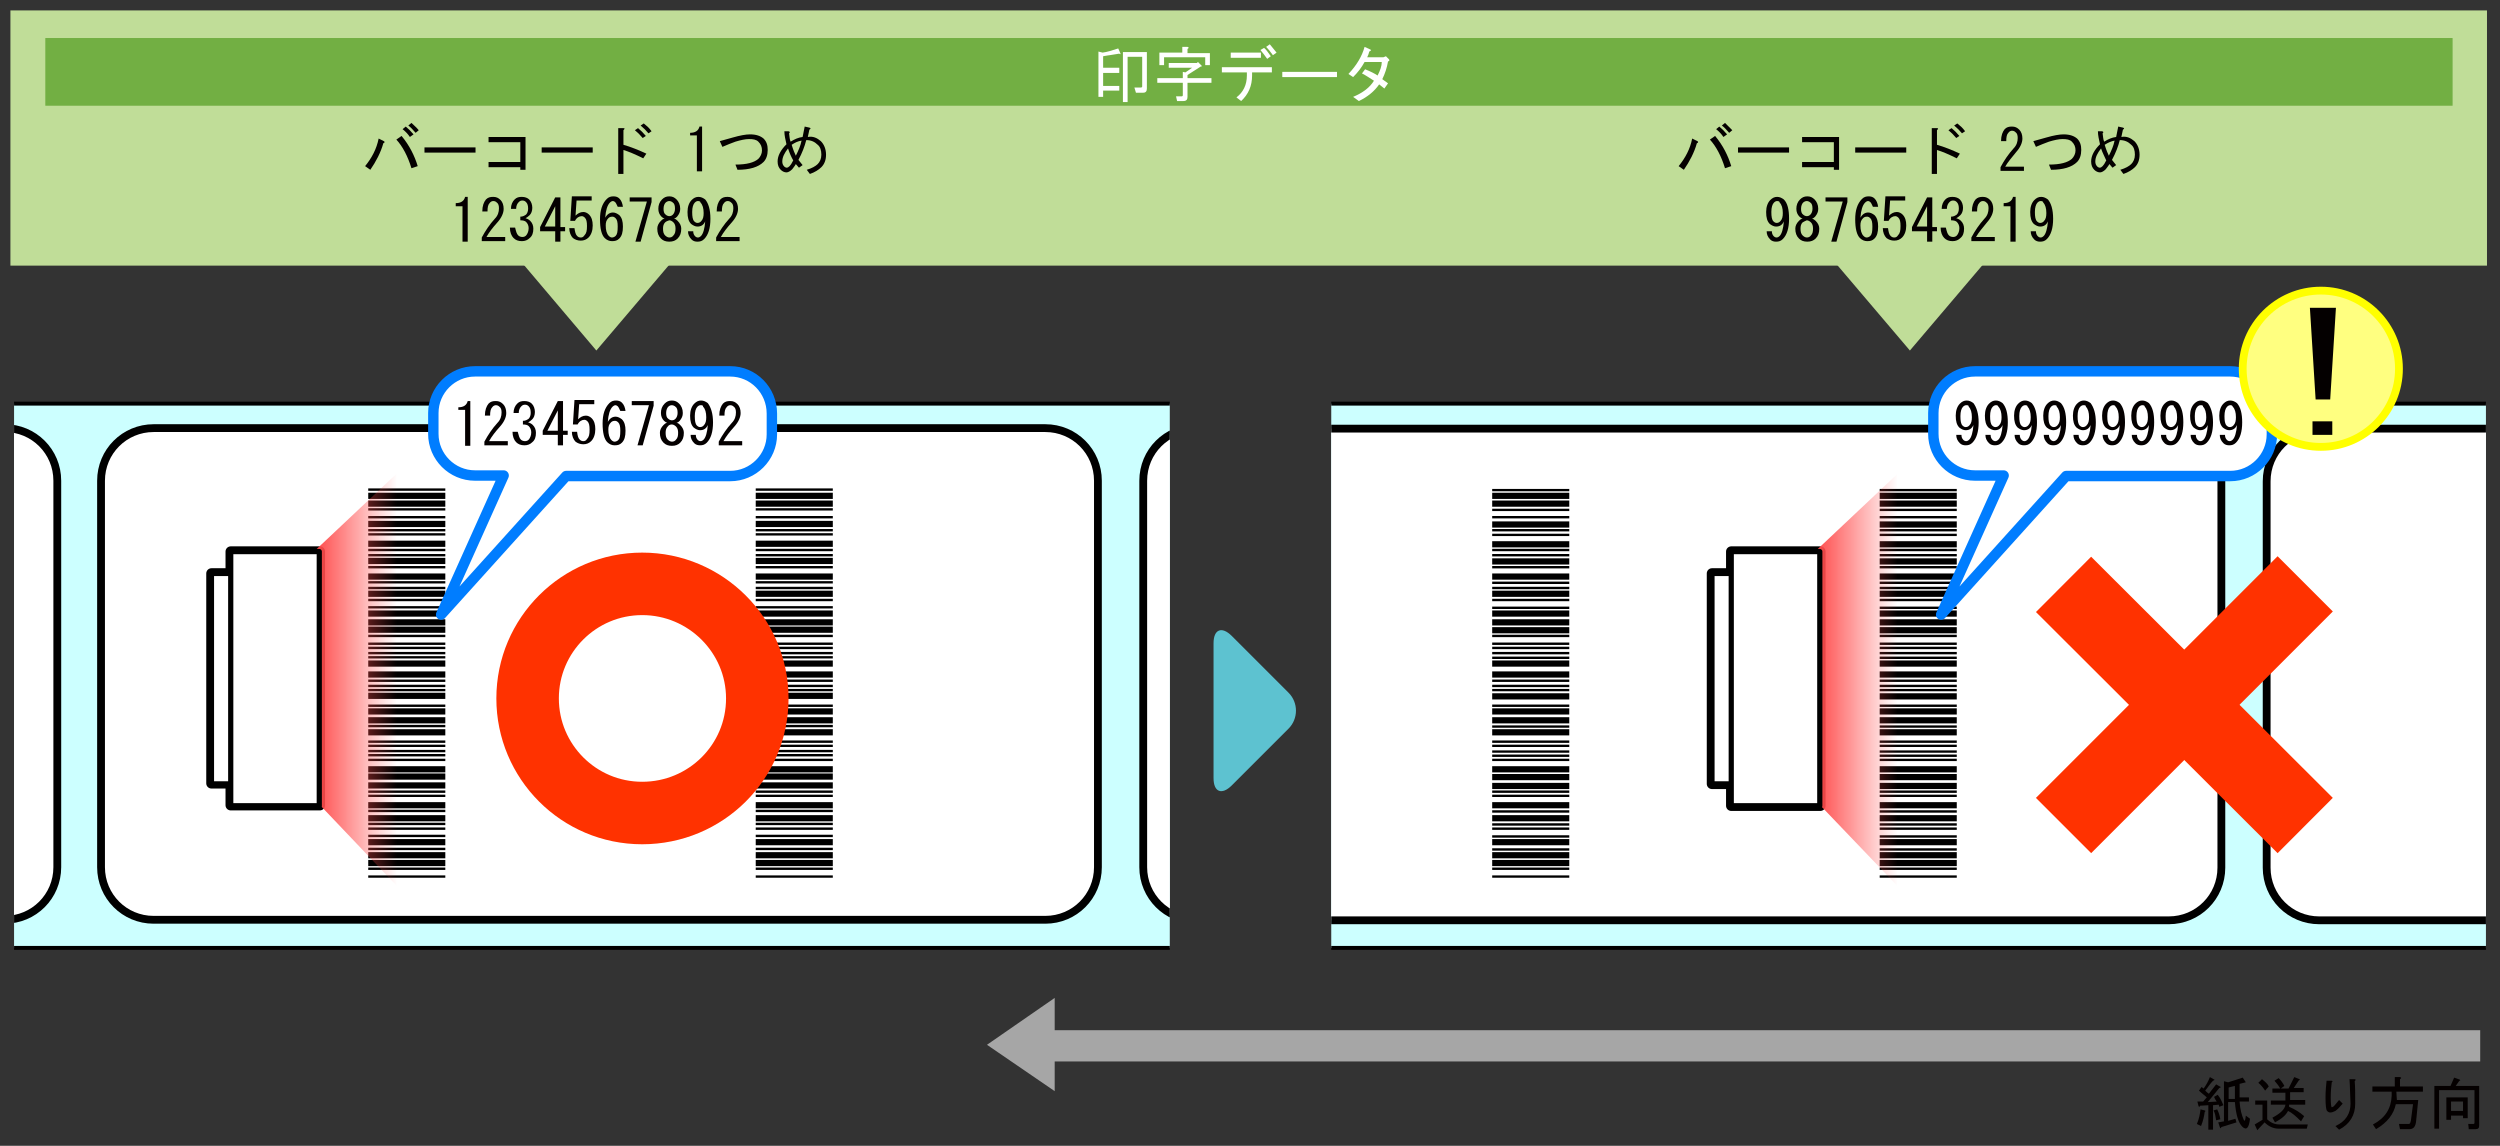 <?xml version="1.0" encoding="utf-8"?>
<!-- Generator: Adobe Illustrator 26.3.1, SVG Export Plug-In . SVG Version: 6.00 Build 0)  -->
<svg version="1.1" xmlns="http://www.w3.org/2000/svg" xmlns:xlink="http://www.w3.org/1999/xlink" x="0px" y="0px" width="480px"
	 height="220px" viewBox="0 0 480 220" style="enable-background:new 0 0 480 220;" xml:space="preserve">
<rect x="0" y="0" width="480" height="220" fill="#333333" stroke="none"/>
<style type="text/css">
	.st0{clip-path:url(#SVGID_00000135684511660160448140000018438634546381121183_);fill:#CCFFFF;}
	
		.st1{clip-path:url(#SVGID_00000135684511660160448140000018438634546381121183_);fill:none;stroke:#000000;stroke-width:0.75;stroke-linejoin:round;stroke-miterlimit:10;}
	
		.st2{clip-path:url(#SVGID_00000135684511660160448140000018438634546381121183_);fill:#FFFFFF;stroke:#000000;stroke-width:1.5;stroke-linecap:round;stroke-linejoin:round;stroke-miterlimit:10;}
	.st3{clip-path:url(#SVGID_00000088820516796696856830000017407547685010697903_);fill:#CCFFFF;}
	
		.st4{clip-path:url(#SVGID_00000088820516796696856830000017407547685010697903_);fill:none;stroke:#000000;stroke-width:0.75;stroke-linejoin:round;stroke-miterlimit:10;}
	
		.st5{clip-path:url(#SVGID_00000088820516796696856830000017407547685010697903_);fill:#FFFFFF;stroke:#000000;stroke-width:1.5;stroke-linecap:round;stroke-linejoin:round;stroke-miterlimit:10;}
	.st6{clip-path:url(#SVGID_00000055680456674186052320000017283470801609509566_);}
	.st7{fill:#FFFFFF;}
	.st8{fill:none;stroke:#000000;stroke-width:0.457;}
	.st9{fill:none;stroke:#000000;stroke-width:1.189;}
	.st10{clip-path:url(#SVGID_00000124144688289070812000000015768799269404196257_);}
	.st11{fill:#A6A6A6;}
	.st12{fill:#5DC2D0;}
	.st13{fill:#040000;}
	.st14{fill:#FFFFFF;stroke:#000000;stroke-width:2;stroke-linecap:round;stroke-linejoin:round;stroke-miterlimit:10;}
	.st15{fill:url(#SVGID_00000134947851069981784720000013483024666732408978_);}
	.st16{fill:#FFFFFF;stroke:#000000;stroke-linejoin:round;stroke-miterlimit:10;}
	.st17{fill:url(#SVGID_00000018233446220262337220000006033449095615205788_);}
	.st18{fill:#C0DD98;}
	.st19{fill:#72AF43;}
	.st20{fill:none;stroke:#FF3200;stroke-width:12;stroke-miterlimit:10;}
	.st21{fill:#FFFFFF;stroke:#007DFF;stroke-width:2;stroke-linecap:round;stroke-linejoin:round;stroke-miterlimit:10;}
	.st22{fill:none;stroke:#FF3200;stroke-width:15;stroke-miterlimit:10;}
	.st23{fill:#FFFF80;stroke:#FFFF00;stroke-width:1.5;stroke-miterlimit:10;}
</style>
<g id="Layer_1">
	<g>
		<defs>
			<rect id="SVGID_1_" x="255.6" y="77.1" width="221.7" height="105.3"/>
		</defs>
		<clipPath id="SVGID_00000142855775020515223610000004377092000159426957_">
			<use xlink:href="#SVGID_1_"  style="overflow:visible;"/>
		</clipPath>
		<polyline style="clip-path:url(#SVGID_00000142855775020515223610000004377092000159426957_);fill:#CCFFFF;" points="479.2,182 
			254.4,182 254.4,77.5 479.2,77.5 		"/>
		
			<line style="clip-path:url(#SVGID_00000142855775020515223610000004377092000159426957_);fill:none;stroke:#000000;stroke-width:0.75;stroke-linejoin:round;stroke-miterlimit:10;" x1="254.4" y1="182" x2="480.5" y2="182"/>
		
			<path style="clip-path:url(#SVGID_00000142855775020515223610000004377092000159426957_);fill:#FFFFFF;stroke:#000000;stroke-width:1.5;stroke-linecap:round;stroke-linejoin:round;stroke-miterlimit:10;" d="
			M245.2,176.7c-5.6,0-10.1-4.5-10.1-10.1V92.4c0-5.6,4.5-10.1,10.1-10.1h171.2c5.6,0,10.1,4.5,10.1,10.1v74.2
			c0,5.6-4.5,10.1-10.1,10.1H245.2z"/>
		
			<path style="clip-path:url(#SVGID_00000142855775020515223610000004377092000159426957_);fill:#FFFFFF;stroke:#000000;stroke-width:1.5;stroke-linecap:round;stroke-linejoin:round;stroke-miterlimit:10;" d="
			M445.3,176.7c-5.6,0-10.1-4.5-10.1-10.1V92.4c0-5.6,4.5-10.1,10.1-10.1h64c5.6,0,10.1,4.5,10.1,10.1v74.2
			c0,5.6-4.5,10.1-10.1,10.1H445.3z"/>
		
			<line style="clip-path:url(#SVGID_00000142855775020515223610000004377092000159426957_);fill:none;stroke:#000000;stroke-width:0.75;stroke-linejoin:round;stroke-miterlimit:10;" x1="254.4" y1="77.5" x2="477.9" y2="77.5"/>
	</g>
	<g>
		<defs>
			<rect id="SVGID_00000118371426672428341170000005939240905776592274_" x="2.7" y="77.1" width="221.9" height="105.3"/>
		</defs>
		<clipPath id="SVGID_00000085942643287608704730000015456413748970298761_">
			<use xlink:href="#SVGID_00000118371426672428341170000005939240905776592274_"  style="overflow:visible;"/>
		</clipPath>
		<polyline style="clip-path:url(#SVGID_00000085942643287608704730000015456413748970298761_);fill:#CCFFFF;" points="239.5,182 
			0.7,182 0.7,77.5 239.5,77.5 		"/>
		
			<line style="clip-path:url(#SVGID_00000085942643287608704730000015456413748970298761_);fill:none;stroke:#000000;stroke-width:0.75;stroke-linejoin:round;stroke-miterlimit:10;" x1="-4" y1="182" x2="234.7" y2="182"/>
		
			<path style="clip-path:url(#SVGID_00000085942643287608704730000015456413748970298761_);fill:#FFFFFF;stroke:#000000;stroke-width:1.5;stroke-linecap:round;stroke-linejoin:round;stroke-miterlimit:10;" d="
			M-39.6,176.6c-5.6,0-10.1-4.5-10.1-10.1V92.3c0-5.6,4.5-10.1,10.1-10.1H0.9c5.6,0,10.1,4.5,10.1,10.1v74.2
			c0,5.6-4.5,10.1-10.1,10.1H-39.6z"/>
		
			<path style="clip-path:url(#SVGID_00000085942643287608704730000015456413748970298761_);fill:#FFFFFF;stroke:#000000;stroke-width:1.5;stroke-linecap:round;stroke-linejoin:round;stroke-miterlimit:10;" d="
			M29.5,176.6c-5.6,0-10.1-4.5-10.1-10.1V92.3c0-5.6,4.5-10.1,10.1-10.1h171.2c5.6,0,10.1,4.5,10.1,10.1v74.2
			c0,5.6-4.5,10.1-10.1,10.1H29.5z"/>
		
			<path style="clip-path:url(#SVGID_00000085942643287608704730000015456413748970298761_);fill:#FFFFFF;stroke:#000000;stroke-width:1.5;stroke-linecap:round;stroke-linejoin:round;stroke-miterlimit:10;" d="
			M229.6,176.6c-5.6,0-10.1-4.5-10.1-10.1V92.3c0-5.6,4.5-10.1,10.1-10.1h40.5c5.6,0,10.1,4.5,10.1,10.1v74.2
			c0,5.6-4.5,10.1-10.1,10.1H229.6z"/>
		
			<line style="clip-path:url(#SVGID_00000085942643287608704730000015456413748970298761_);fill:none;stroke:#000000;stroke-width:0.75;stroke-linejoin:round;stroke-miterlimit:10;" x1="-4" y1="77.5" x2="234.7" y2="77.5"/>
	</g>
	<g>
		<defs>
			<path id="SVGID_00000016791458289595137960000009748280137769026440_" d="M245.3,176.6c-5.6,0-10.1-4.5-10.1-10.1V92.3
				c0-5.6,4.5-10.1,10.1-10.1h171.2c5.6,0,10.1,4.5,10.1,10.1v74.2c0,5.6-4.5,10.1-10.1,10.1H245.3z"/>
		</defs>
		<clipPath id="SVGID_00000086656744218328175700000015947817784841250178_">
			<use xlink:href="#SVGID_00000016791458289595137960000009748280137769026440_"  style="overflow:visible;"/>
		</clipPath>
		<g style="clip-path:url(#SVGID_00000086656744218328175700000015947817784841250178_);">
			<g>
				<rect x="286.5" y="93.9" class="st7" width="15" height="74.6"/>
				<line class="st8" x1="286.5" y1="168.3" x2="301.3" y2="168.3"/>
				<line class="st8" x1="286.5" y1="166.8" x2="301.3" y2="166.8"/>
				<line class="st9" x1="286.5" y1="165.7" x2="301.3" y2="165.7"/>
				<line class="st9" x1="286.5" y1="164.2" x2="301.3" y2="164.2"/>
				<line class="st8" x1="286.5" y1="163.1" x2="301.3" y2="163.1"/>
				<line class="st9" x1="286.5" y1="161.7" x2="301.3" y2="161.7"/>
				<line class="st8" x1="286.5" y1="160.6" x2="301.3" y2="160.6"/>
				<line class="st8" x1="286.5" y1="159.1" x2="301.3" y2="159.1"/>
				<line class="st8" x1="286.5" y1="158.3" x2="301.3" y2="158.3"/>
				<line class="st9" x1="286.5" y1="157.1" x2="301.3" y2="157.1"/>
				<line class="st8" x1="286.5" y1="155.8" x2="301.3" y2="155.8"/>
				<line class="st9" x1="286.5" y1="154.6" x2="301.3" y2="154.6"/>
				<line class="st8" x1="286.5" y1="152.8" x2="301.3" y2="152.8"/>
				<line class="st8" x1="286.5" y1="152" x2="301.3" y2="152"/>
				<line class="st9" x1="286.5" y1="150.9" x2="301.3" y2="150.9"/>
				<line class="st9" x1="286.5" y1="149.2" x2="301.3" y2="149.2"/>
				<line class="st9" x1="286.5" y1="147.7" x2="301.3" y2="147.7"/>
				<line class="st8" x1="286.5" y1="145.9" x2="301.3" y2="145.9"/>
				<line class="st8" x1="286.5" y1="145.1" x2="301.3" y2="145.1"/>
				<line class="st8" x1="286.5" y1="144.3" x2="301.3" y2="144.3"/>
				<line class="st8" x1="286.5" y1="143.2" x2="301.3" y2="143.2"/>
				<line class="st8" x1="286.5" y1="142.4" x2="301.3" y2="142.4"/>
				<line class="st9" x1="286.5" y1="140.6" x2="301.3" y2="140.6"/>
				<line class="st8" x1="286.5" y1="139.5" x2="301.3" y2="139.5"/>
				<line class="st9" x1="286.5" y1="138.3" x2="301.3" y2="138.3"/>
				<line class="st9" x1="286.5" y1="136.6" x2="301.3" y2="136.6"/>
				<line class="st8" x1="286.5" y1="135.5" x2="301.3" y2="135.5"/>
				<line class="st9" x1="286.5" y1="133.7" x2="301.3" y2="133.7"/>
				<line class="st8" x1="286.5" y1="132.5" x2="301.3" y2="132.5"/>
				<line class="st8" x1="286.5" y1="131.7" x2="301.3" y2="131.7"/>
				<line class="st8" x1="286.5" y1="130.7" x2="301.3" y2="130.7"/>
				<line class="st9" x1="286.5" y1="129.5" x2="301.3" y2="129.5"/>
				<line class="st9" x1="286.5" y1="127.4" x2="301.3" y2="127.4"/>
				<line class="st8" x1="286.5" y1="126.3" x2="301.3" y2="126.3"/>
				<line class="st8" x1="286.5" y1="125.4" x2="301.3" y2="125.4"/>
				<line class="st8" x1="286.5" y1="124.4" x2="301.3" y2="124.4"/>
				<line class="st8" x1="286.5" y1="123.6" x2="301.3" y2="123.6"/>
				<line class="st8" x1="286.5" y1="122.1" x2="301.3" y2="122.1"/>
				<line class="st9" x1="286.5" y1="121" x2="301.3" y2="121"/>
				<line class="st9" x1="286.5" y1="119.5" x2="301.3" y2="119.5"/>
				<line class="st9" x1="286.5" y1="117.8" x2="301.3" y2="117.8"/>
				<line class="st8" x1="286.5" y1="116.7" x2="301.3" y2="116.7"/>
				<line class="st8" x1="286.5" y1="115.2" x2="301.3" y2="115.2"/>
				<line class="st9" x1="286.5" y1="114" x2="301.3" y2="114"/>
				<line class="st8" x1="286.5" y1="112.9" x2="301.3" y2="112.9"/>
				<line class="st8" x1="286.5" y1="111.9" x2="301.3" y2="111.9"/>
				<line class="st9" x1="286.5" y1="110.7" x2="301.3" y2="110.7"/>
				<line class="st8" x1="286.5" y1="108.9" x2="301.3" y2="108.9"/>
				<line class="st9" x1="286.5" y1="107.8" x2="301.3" y2="107.8"/>
				<line class="st8" x1="286.5" y1="106.6" x2="301.3" y2="106.6"/>
				<line class="st8" x1="286.5" y1="105.6" x2="301.3" y2="105.6"/>
				<line class="st9" x1="286.5" y1="104.5" x2="301.3" y2="104.5"/>
				<line class="st8" x1="286.5" y1="102.7" x2="301.3" y2="102.7"/>
				<line class="st8" x1="286.5" y1="101.8" x2="301.3" y2="101.8"/>
				<line class="st9" x1="286.5" y1="100.7" x2="301.3" y2="100.7"/>
				<line class="st8" x1="286.5" y1="99.3" x2="301.3" y2="99.3"/>
				<line class="st8" x1="286.5" y1="97.9" x2="301.3" y2="97.9"/>
				<line class="st9" x1="286.5" y1="96.7" x2="301.3" y2="96.7"/>
				<line class="st9" x1="286.5" y1="95.2" x2="301.3" y2="95.2"/>
				<line class="st8" x1="286.5" y1="94.1" x2="301.3" y2="94.1"/>
			</g>
		</g>
		<g style="clip-path:url(#SVGID_00000086656744218328175700000015947817784841250178_);">
			<g>
				<rect x="360.9" y="93.9" class="st7" width="15" height="74.6"/>
				<line class="st8" x1="360.9" y1="168.3" x2="375.7" y2="168.3"/>
				<line class="st8" x1="360.9" y1="166.8" x2="375.7" y2="166.8"/>
				<line class="st9" x1="360.9" y1="165.7" x2="375.7" y2="165.7"/>
				<line class="st9" x1="360.9" y1="164.2" x2="375.7" y2="164.2"/>
				<line class="st8" x1="360.9" y1="163.1" x2="375.7" y2="163.1"/>
				<line class="st9" x1="360.9" y1="161.7" x2="375.7" y2="161.7"/>
				<line class="st8" x1="360.9" y1="160.6" x2="375.7" y2="160.6"/>
				<line class="st8" x1="360.9" y1="159.1" x2="375.7" y2="159.1"/>
				<line class="st8" x1="360.9" y1="158.3" x2="375.7" y2="158.3"/>
				<line class="st9" x1="360.9" y1="157.1" x2="375.7" y2="157.1"/>
				<line class="st8" x1="360.9" y1="155.8" x2="375.7" y2="155.8"/>
				<line class="st9" x1="360.9" y1="154.6" x2="375.7" y2="154.6"/>
				<line class="st8" x1="360.9" y1="152.8" x2="375.7" y2="152.8"/>
				<line class="st8" x1="360.9" y1="152" x2="375.7" y2="152"/>
				<line class="st9" x1="360.9" y1="150.9" x2="375.7" y2="150.9"/>
				<line class="st9" x1="360.9" y1="149.2" x2="375.7" y2="149.2"/>
				<line class="st9" x1="360.9" y1="147.7" x2="375.7" y2="147.7"/>
				<line class="st8" x1="360.9" y1="145.9" x2="375.7" y2="145.9"/>
				<line class="st8" x1="360.9" y1="145.1" x2="375.7" y2="145.1"/>
				<line class="st8" x1="360.9" y1="144.3" x2="375.7" y2="144.3"/>
				<line class="st8" x1="360.9" y1="143.2" x2="375.7" y2="143.2"/>
				<line class="st8" x1="360.9" y1="142.4" x2="375.7" y2="142.4"/>
				<line class="st9" x1="360.9" y1="140.6" x2="375.7" y2="140.6"/>
				<line class="st8" x1="360.9" y1="139.5" x2="375.7" y2="139.5"/>
				<line class="st9" x1="360.9" y1="138.3" x2="375.7" y2="138.3"/>
				<line class="st9" x1="360.9" y1="136.6" x2="375.7" y2="136.6"/>
				<line class="st8" x1="360.9" y1="135.5" x2="375.7" y2="135.5"/>
				<line class="st9" x1="360.9" y1="133.7" x2="375.7" y2="133.7"/>
				<line class="st8" x1="360.9" y1="132.5" x2="375.7" y2="132.5"/>
				<line class="st8" x1="360.9" y1="131.7" x2="375.7" y2="131.7"/>
				<line class="st8" x1="360.9" y1="130.7" x2="375.7" y2="130.7"/>
				<line class="st9" x1="360.9" y1="129.5" x2="375.7" y2="129.5"/>
				<line class="st9" x1="360.9" y1="127.4" x2="375.7" y2="127.4"/>
				<line class="st8" x1="360.9" y1="126.3" x2="375.7" y2="126.3"/>
				<line class="st8" x1="360.9" y1="125.4" x2="375.7" y2="125.4"/>
				<line class="st8" x1="360.9" y1="124.4" x2="375.7" y2="124.4"/>
				<line class="st8" x1="360.9" y1="123.6" x2="375.7" y2="123.6"/>
				<line class="st8" x1="360.9" y1="122.1" x2="375.7" y2="122.1"/>
				<line class="st9" x1="360.9" y1="121" x2="375.7" y2="121"/>
				<line class="st9" x1="360.9" y1="119.5" x2="375.7" y2="119.5"/>
				<line class="st9" x1="360.9" y1="117.8" x2="375.7" y2="117.8"/>
				<line class="st8" x1="360.9" y1="116.7" x2="375.7" y2="116.7"/>
				<line class="st8" x1="360.9" y1="115.2" x2="375.7" y2="115.2"/>
				<line class="st9" x1="360.9" y1="114" x2="375.7" y2="114"/>
				<line class="st8" x1="360.9" y1="112.9" x2="375.7" y2="112.9"/>
				<line class="st8" x1="360.9" y1="111.9" x2="375.7" y2="111.9"/>
				<line class="st9" x1="360.9" y1="110.7" x2="375.7" y2="110.7"/>
				<line class="st8" x1="360.9" y1="108.9" x2="375.7" y2="108.9"/>
				<line class="st9" x1="360.9" y1="107.8" x2="375.7" y2="107.8"/>
				<line class="st8" x1="360.9" y1="106.6" x2="375.7" y2="106.6"/>
				<line class="st8" x1="360.9" y1="105.6" x2="375.7" y2="105.6"/>
				<line class="st9" x1="360.9" y1="104.5" x2="375.7" y2="104.5"/>
				<line class="st8" x1="360.9" y1="102.7" x2="375.7" y2="102.7"/>
				<line class="st8" x1="360.9" y1="101.8" x2="375.7" y2="101.8"/>
				<line class="st9" x1="360.9" y1="100.7" x2="375.7" y2="100.7"/>
				<line class="st8" x1="360.9" y1="99.3" x2="375.7" y2="99.3"/>
				<line class="st8" x1="360.9" y1="97.9" x2="375.7" y2="97.9"/>
				<line class="st9" x1="360.9" y1="96.7" x2="375.7" y2="96.7"/>
				<line class="st9" x1="360.9" y1="95.2" x2="375.7" y2="95.2"/>
				<line class="st8" x1="360.9" y1="94.1" x2="375.7" y2="94.1"/>
			</g>
		</g>
	</g>
	<g>
		<defs>
			<path id="SVGID_00000026859464843437498300000009082580835502840482_" d="M29.5,176.6c-5.6,0-10.1-4.5-10.1-10.1V92.3
				c0-5.6,4.5-10.1,10.1-10.1h171.2c5.6,0,10.1,4.5,10.1,10.1v74.2c0,5.6-4.5,10.1-10.1,10.1H29.5z"/>
		</defs>
		<clipPath id="SVGID_00000009589373546360262050000005930734453179981209_">
			<use xlink:href="#SVGID_00000026859464843437498300000009082580835502840482_"  style="overflow:visible;"/>
		</clipPath>
		<g style="clip-path:url(#SVGID_00000009589373546360262050000005930734453179981209_);">
			<g>
				<rect x="70.7" y="93.8" class="st7" width="15" height="74.6"/>
				<line class="st8" x1="70.7" y1="168.3" x2="85.5" y2="168.3"/>
				<line class="st8" x1="70.7" y1="166.8" x2="85.5" y2="166.8"/>
				<line class="st9" x1="70.7" y1="165.7" x2="85.5" y2="165.7"/>
				<line class="st9" x1="70.7" y1="164.2" x2="85.5" y2="164.2"/>
				<line class="st8" x1="70.7" y1="163" x2="85.5" y2="163"/>
				<line class="st9" x1="70.7" y1="161.7" x2="85.5" y2="161.7"/>
				<line class="st8" x1="70.7" y1="160.5" x2="85.5" y2="160.5"/>
				<line class="st8" x1="70.7" y1="159.1" x2="85.5" y2="159.1"/>
				<line class="st8" x1="70.7" y1="158.2" x2="85.5" y2="158.2"/>
				<line class="st9" x1="70.7" y1="157.1" x2="85.5" y2="157.1"/>
				<line class="st8" x1="70.7" y1="155.7" x2="85.5" y2="155.7"/>
				<line class="st9" x1="70.7" y1="154.6" x2="85.5" y2="154.6"/>
				<line class="st8" x1="70.7" y1="152.8" x2="85.5" y2="152.8"/>
				<line class="st8" x1="70.7" y1="152" x2="85.5" y2="152"/>
				<line class="st9" x1="70.7" y1="150.8" x2="85.5" y2="150.8"/>
				<line class="st9" x1="70.7" y1="149.1" x2="85.5" y2="149.1"/>
				<line class="st9" x1="70.7" y1="147.7" x2="85.5" y2="147.7"/>
				<line class="st8" x1="70.7" y1="145.9" x2="85.5" y2="145.9"/>
				<line class="st8" x1="70.7" y1="145" x2="85.5" y2="145"/>
				<line class="st8" x1="70.7" y1="144.2" x2="85.5" y2="144.2"/>
				<line class="st8" x1="70.7" y1="143.2" x2="85.5" y2="143.2"/>
				<line class="st8" x1="70.7" y1="142.4" x2="85.5" y2="142.4"/>
				<line class="st9" x1="70.7" y1="140.6" x2="85.5" y2="140.6"/>
				<line class="st8" x1="70.7" y1="139.4" x2="85.5" y2="139.4"/>
				<line class="st9" x1="70.7" y1="138.3" x2="85.5" y2="138.3"/>
				<line class="st9" x1="70.7" y1="136.6" x2="85.5" y2="136.6"/>
				<line class="st8" x1="70.7" y1="135.5" x2="85.5" y2="135.5"/>
				<line class="st9" x1="70.7" y1="133.6" x2="85.5" y2="133.6"/>
				<line class="st8" x1="70.7" y1="132.5" x2="85.5" y2="132.5"/>
				<line class="st8" x1="70.7" y1="131.7" x2="85.5" y2="131.7"/>
				<line class="st8" x1="70.7" y1="130.7" x2="85.5" y2="130.7"/>
				<line class="st9" x1="70.7" y1="129.5" x2="85.5" y2="129.5"/>
				<line class="st9" x1="70.7" y1="127.4" x2="85.5" y2="127.4"/>
				<line class="st8" x1="70.7" y1="126.2" x2="85.5" y2="126.2"/>
				<line class="st8" x1="70.7" y1="125.4" x2="85.5" y2="125.4"/>
				<line class="st8" x1="70.7" y1="124.4" x2="85.5" y2="124.4"/>
				<line class="st8" x1="70.7" y1="123.6" x2="85.5" y2="123.6"/>
				<line class="st8" x1="70.7" y1="122.1" x2="85.5" y2="122.1"/>
				<line class="st9" x1="70.7" y1="120.9" x2="85.5" y2="120.9"/>
				<line class="st9" x1="70.7" y1="119.5" x2="85.5" y2="119.5"/>
				<line class="st9" x1="70.7" y1="117.8" x2="85.5" y2="117.8"/>
				<line class="st8" x1="70.7" y1="116.6" x2="85.5" y2="116.6"/>
				<line class="st8" x1="70.7" y1="115.2" x2="85.5" y2="115.2"/>
				<line class="st9" x1="70.7" y1="114" x2="85.5" y2="114"/>
				<line class="st8" x1="70.7" y1="112.9" x2="85.5" y2="112.9"/>
				<line class="st8" x1="70.7" y1="111.8" x2="85.5" y2="111.8"/>
				<line class="st9" x1="70.7" y1="110.7" x2="85.5" y2="110.7"/>
				<line class="st8" x1="70.7" y1="108.9" x2="85.5" y2="108.9"/>
				<line class="st9" x1="70.7" y1="107.7" x2="85.5" y2="107.7"/>
				<line class="st8" x1="70.7" y1="106.6" x2="85.5" y2="106.6"/>
				<line class="st8" x1="70.7" y1="105.6" x2="85.5" y2="105.6"/>
				<line class="st9" x1="70.7" y1="104.4" x2="85.5" y2="104.4"/>
				<line class="st8" x1="70.7" y1="102.6" x2="85.5" y2="102.6"/>
				<line class="st8" x1="70.7" y1="101.8" x2="85.5" y2="101.8"/>
				<line class="st9" x1="70.7" y1="100.6" x2="85.5" y2="100.6"/>
				<line class="st8" x1="70.7" y1="99.3" x2="85.5" y2="99.3"/>
				<line class="st8" x1="70.7" y1="97.8" x2="85.5" y2="97.8"/>
				<line class="st9" x1="70.7" y1="96.7" x2="85.5" y2="96.7"/>
				<line class="st9" x1="70.7" y1="95.2" x2="85.5" y2="95.2"/>
				<line class="st8" x1="70.7" y1="94" x2="85.5" y2="94"/>
			</g>
		</g>
		<g style="clip-path:url(#SVGID_00000009589373546360262050000005930734453179981209_);">
			<g>
				<rect x="145.1" y="93.8" class="st7" width="15" height="74.6"/>
				<line class="st8" x1="145.1" y1="168.3" x2="159.9" y2="168.3"/>
				<line class="st8" x1="145.1" y1="166.8" x2="159.9" y2="166.8"/>
				<line class="st9" x1="145.1" y1="165.7" x2="159.9" y2="165.7"/>
				<line class="st9" x1="145.1" y1="164.2" x2="159.9" y2="164.2"/>
				<line class="st8" x1="145.1" y1="163" x2="159.9" y2="163"/>
				<line class="st9" x1="145.1" y1="161.7" x2="159.9" y2="161.7"/>
				<line class="st8" x1="145.1" y1="160.5" x2="159.9" y2="160.5"/>
				<line class="st8" x1="145.1" y1="159.1" x2="159.9" y2="159.1"/>
				<line class="st8" x1="145.1" y1="158.2" x2="159.9" y2="158.2"/>
				<line class="st9" x1="145.1" y1="157.1" x2="159.9" y2="157.1"/>
				<line class="st8" x1="145.1" y1="155.7" x2="159.9" y2="155.7"/>
				<line class="st9" x1="145.1" y1="154.6" x2="159.9" y2="154.6"/>
				<line class="st8" x1="145.1" y1="152.8" x2="159.9" y2="152.8"/>
				<line class="st8" x1="145.1" y1="152" x2="159.9" y2="152"/>
				<line class="st9" x1="145.1" y1="150.8" x2="159.9" y2="150.8"/>
				<line class="st9" x1="145.1" y1="149.1" x2="159.9" y2="149.1"/>
				<line class="st9" x1="145.1" y1="147.7" x2="159.9" y2="147.7"/>
				<line class="st8" x1="145.1" y1="145.9" x2="159.9" y2="145.9"/>
				<line class="st8" x1="145.1" y1="145" x2="159.9" y2="145"/>
				<line class="st8" x1="145.1" y1="144.2" x2="159.9" y2="144.2"/>
				<line class="st8" x1="145.1" y1="143.2" x2="159.9" y2="143.2"/>
				<line class="st8" x1="145.1" y1="142.4" x2="159.9" y2="142.4"/>
				<line class="st9" x1="145.1" y1="140.6" x2="159.9" y2="140.6"/>
				<line class="st8" x1="145.1" y1="139.4" x2="159.9" y2="139.4"/>
				<line class="st9" x1="145.1" y1="138.3" x2="159.9" y2="138.3"/>
				<line class="st9" x1="145.1" y1="136.6" x2="159.9" y2="136.6"/>
				<line class="st8" x1="145.1" y1="135.5" x2="159.9" y2="135.5"/>
				<line class="st9" x1="145.1" y1="133.6" x2="159.9" y2="133.6"/>
				<line class="st8" x1="145.1" y1="132.5" x2="159.9" y2="132.5"/>
				<line class="st8" x1="145.1" y1="131.7" x2="159.9" y2="131.7"/>
				<line class="st8" x1="145.1" y1="130.7" x2="159.9" y2="130.7"/>
				<line class="st9" x1="145.1" y1="129.5" x2="159.9" y2="129.5"/>
				<line class="st9" x1="145.1" y1="127.4" x2="159.9" y2="127.4"/>
				<line class="st8" x1="145.1" y1="126.2" x2="159.9" y2="126.2"/>
				<line class="st8" x1="145.1" y1="125.4" x2="159.9" y2="125.4"/>
				<line class="st8" x1="145.1" y1="124.4" x2="159.9" y2="124.4"/>
				<line class="st8" x1="145.1" y1="123.6" x2="159.9" y2="123.6"/>
				<line class="st8" x1="145.1" y1="122.1" x2="159.9" y2="122.1"/>
				<line class="st9" x1="145.1" y1="120.9" x2="159.9" y2="120.9"/>
				<line class="st9" x1="145.1" y1="119.5" x2="159.9" y2="119.5"/>
				<line class="st9" x1="145.1" y1="117.8" x2="159.9" y2="117.8"/>
				<line class="st8" x1="145.1" y1="116.6" x2="159.9" y2="116.6"/>
				<line class="st8" x1="145.1" y1="115.2" x2="159.9" y2="115.2"/>
				<line class="st9" x1="145.1" y1="114" x2="159.9" y2="114"/>
				<line class="st8" x1="145.1" y1="112.9" x2="159.9" y2="112.9"/>
				<line class="st8" x1="145.1" y1="111.8" x2="159.9" y2="111.8"/>
				<line class="st9" x1="145.1" y1="110.7" x2="159.9" y2="110.7"/>
				<line class="st8" x1="145.1" y1="108.9" x2="159.9" y2="108.9"/>
				<line class="st9" x1="145.1" y1="107.7" x2="159.9" y2="107.7"/>
				<line class="st8" x1="145.1" y1="106.6" x2="159.9" y2="106.6"/>
				<line class="st8" x1="145.1" y1="105.6" x2="159.9" y2="105.6"/>
				<line class="st9" x1="145.1" y1="104.4" x2="159.9" y2="104.4"/>
				<line class="st8" x1="145.1" y1="102.6" x2="159.9" y2="102.6"/>
				<line class="st8" x1="145.1" y1="101.8" x2="159.9" y2="101.8"/>
				<line class="st9" x1="145.1" y1="100.6" x2="159.9" y2="100.6"/>
				<line class="st8" x1="145.1" y1="99.3" x2="159.9" y2="99.3"/>
				<line class="st8" x1="145.1" y1="97.8" x2="159.9" y2="97.8"/>
				<line class="st9" x1="145.1" y1="96.7" x2="159.9" y2="96.7"/>
				<line class="st9" x1="145.1" y1="95.2" x2="159.9" y2="95.2"/>
				<line class="st8" x1="145.1" y1="94" x2="159.9" y2="94"/>
			</g>
		</g>
	</g>
</g>
<g id="Layer_2">
	<polygon class="st11" points="202.5,191.6 189.5,200.6 202.5,209.5 202.5,203.8 476.2,203.8 476.2,197.8 202.5,197.8 	"/>
	<path class="st12" d="M233,123.5c0-2.7,1.6-3.3,3.5-1.4l10.9,10.9c1.9,1.9,1.9,5,0,6.9l-10.9,10.9c-1.9,1.9-3.5,1.3-3.5-1.4V123.5z
		"/>
	<g>
		<path class="st13" d="M423.4,209.4c0.2,0.2,0.4,0.4,0.7,0.6l1.4-1.8l0.7,0.4c0.3,0.1,0.2,0.2-0.1,0.3l-2.2,2.7l1.7-0.1
			c-0.2-0.3-0.4-0.6-0.5-0.9l0.7-0.4c0.5,0.6,0.8,1.3,1.1,2l-0.8,0.3l-0.1-0.4l-1.1,0.1v4.7h-0.9v-4.7l-1.6,0.1
			c-0.1,0.3-0.2,0.3-0.3,0l-0.2-0.8l1.1,0l0.7-0.8c-0.4-0.4-1-0.8-1.5-1.3l0.5-0.7l0.4,0.3c0.5-0.7,0.9-1.4,1.2-2.2l0.7,0.4
			c0.3,0.1,0.2,0.2-0.1,0.3C424.3,208.1,423.9,208.8,423.4,209.4z M422.6,216.2l-0.8-0.4c0.4-0.9,0.6-1.9,0.7-2.8l0.8,0.2
			c0.2,0.1,0.2,0.1,0,0.3C423.2,214.3,423,215.2,422.6,216.2z M425.7,213c0.3,0.6,0.5,1.2,0.6,1.9l-0.8,0.2
			c-0.1-0.7-0.2-1.4-0.5-1.9L425.7,213z M432,214.8c-0.2,1.8-0.7,2.3-1.5,1.5c-0.7-0.7-1.2-2.2-1.4-4.7h-1.3v3.6l1.4-0.4l0.2,0.7
			l-2.9,0.9c-0.1,0.3-0.2,0.3-0.3,0l-0.3-0.9l1.1-0.2v-7.7l0.8,0.2c1-0.3,1.9-0.6,2.8-0.9l0.6,0.9c-0.4,0.1-0.8,0.2-1.2,0.3v2.6h1.8
			v0.8H430c0.1,1.5,0.4,2.6,0.8,3.5c0.2,0.4,0.3,0.1,0.4-0.8L432,214.8z M429.1,210.9v-2.4c-0.4,0.1-0.9,0.2-1.2,0.3v2.2H429.1z"/>
		<path class="st13" d="M432.9,215.9l1.5-0.9v-2.9H433v-0.8h2.3v3.6c0.7,0.7,1.5,1,2.4,1h5.4l-0.2,0.8h-5.4c-1,0-1.9-0.4-2.7-1.2
			l-1.4,1.5L432.9,215.9z M434.9,209.4c-0.4-0.6-0.8-1.1-1.3-1.5l0.7-0.7c0.6,0.5,1.1,0.9,1.3,1.4L434.9,209.4z M442.5,212.1h-3
			l0,0.4c1.2,0.5,2.1,1.1,2.9,1.8l-0.6,1c-1-1-1.8-1.7-2.5-2c-0.4,0.8-1.2,1.5-2.5,2.2l-0.5-0.9c1.5-0.8,2.4-1.6,2.5-2.5h-2.8v-0.8
			h2.8v-1.5h-2.5V209h1.5c-0.3-0.6-0.7-1-1.1-1.5l0.8-0.5c0.4,0.4,0.8,0.9,1.1,1.5l-0.7,0.5h1.5l1.1-2.2l1,0.4
			c0.1,0.1,0.1,0.2-0.1,0.2l-1,1.5h1.9v0.8h-2.6v1.5h2.9V212.1z"/>
		<path class="st13" d="M447.4,213.6c-0.2,0-0.4-0.1-0.6-0.3c-0.2-0.2-0.3-1.1-0.3-2.6c0-1.2,0.1-2.2,0.2-3.2h1
			c0.2,0.1,0.2,0.2,0,0.3c-0.1,0.7-0.2,1.7-0.2,2.9c0,1.3,0.1,1.9,0.2,1.9c0.1,0,0.2-0.1,0.4-0.2c0.2-0.2,0.5-0.6,1-1.2l0.7,0.7
			c-0.5,0.6-1,1.1-1.4,1.4C448,213.5,447.7,213.6,447.4,213.6z M451.1,207.2h0.9c0.3,0,0.4,0.1,0.1,0.4c0.1,0.9,0.1,2.4,0.1,4.3
			c0,2.2-1,3.9-3.1,5l-0.7-0.7c2-0.9,2.9-2.4,2.9-4.3C451.2,209.9,451.2,208.3,451.1,207.2z"/>
		<path class="st13" d="M460.2,211.2h4.1l-0.4,4c-0.1,1.1-0.5,1.6-1.3,1.6h-1.8l-0.2-1h1.9c0.2,0,0.3-0.2,0.4-0.7l0.4-3.1H460
			c-0.4,1.9-1.6,3.5-3.8,4.8l-0.6-0.9c2.3-1.2,3.5-3,3.6-5.5l0-0.8h-3.7v-1h4.3v-1.8h1c0.3,0.1,0.3,0.2,0,0.4v1.4h4.4v1h-5.1
			L460.2,211.2z"/>
		<path class="st13" d="M468.3,209.3v7.4h-0.9v-8.2h3.1l0.7-1.6l1.1,0.4c0.1,0.1,0.1,0.2-0.1,0.2l-0.7,1h4.5v7.6
			c0,0.5-0.2,0.7-0.7,0.7h-1.3l-0.1-1h1c0.1,0,0.2-0.1,0.2-0.2v-6.3H468.3z M472.9,214.7v-0.5h-2.3v0.8h-0.9v-4.3h4.1v4H472.9z
			 M470.6,211.5v1.8h2.3v-1.8H470.6z"/>
	</g>
	<g>
		<polygon class="st14" points="44.3,105.9 44.3,110.1 40.6,110.1 40.6,150.4 44.3,150.4 44.3,154.6 61.4,154.6 61.4,105.9 		"/>
		
			<linearGradient id="SVGID_00000124883903690889180390000004586812327242575544_" gradientUnits="userSpaceOnUse" x1="60.699" y1="130.519" x2="76.239" y2="130.519">
			<stop  offset="0" style="stop-color:#FF4C4C"/>
			<stop  offset="1" style="stop-color:#FF4C4C;stop-opacity:0"/>
		</linearGradient>
		<polygon style="fill:url(#SVGID_00000124883903690889180390000004586812327242575544_);" points="76.2,170.1 60.7,153.8 
			60.7,105.5 76.2,90.9 		"/>
		<path class="st16" d="M52.6,110.1h-12v40.4h12V110.1z"/>
		<rect x="44.3" y="105.9" class="st16" width="17" height="48.8"/>
	</g>
	<g>
		<polygon class="st14" points="332.4,105.9 332.4,110.1 328.7,110.1 328.7,150.5 332.4,150.5 332.4,154.7 349.5,154.7 349.5,105.9 
					"/>
		
			<linearGradient id="SVGID_00000072274626319924548300000004234383073208887683_" gradientUnits="userSpaceOnUse" x1="348.806" y1="130.553" x2="364.346" y2="130.553">
			<stop  offset="0" style="stop-color:#FF4C4C"/>
			<stop  offset="1" style="stop-color:#FF4C4C;stop-opacity:0"/>
		</linearGradient>
		<polygon style="fill:url(#SVGID_00000072274626319924548300000004234383073208887683_);" points="364.3,170.1 348.8,153.9 
			348.8,105.6 364.3,91 		"/>
		<path class="st16" d="M340.7,110.1h-12v40.4h12V110.1z"/>
		<rect x="332.4" y="105.9" class="st16" width="17" height="48.8"/>
	</g>
	<g>
		<polygon class="st18" points="86.3,34 142.8,34 114.5,67.3 		"/>
		<polygon class="st18" points="338.4,34 395,34 366.7,67.3 		"/>
		<rect x="2" y="2" class="st18" width="475.5" height="49"/>
		<polygon class="st19" points="470.9,20.3 8.7,20.3 8.7,7.3 470.9,7.3 470.9,20.3 		"/>
		<g>
			<path class="st13" d="M73.7,27.1c0.2,0.1,0.2,0.3-0.1,0.4c-0.5,1.8-1.4,3.5-2.5,5.1l-1-0.7c1.3-1.6,2.2-3.3,2.6-5.3L73.7,27.1z
				 M77.1,26.1c1.5,1.8,2.5,3.8,3.1,5.8L79,32.3c-0.7-2.3-1.7-4.2-2.9-5.5L77.1,26.1z M79.4,25.8l-0.7,0.5c-0.4-0.6-0.9-1.1-1.4-1.5
				l0.6-0.5C78.4,24.7,78.9,25.2,79.4,25.8z M80.4,25l-0.6,0.5c-0.5-0.6-1-1.1-1.4-1.4l0.6-0.5C79.4,24,79.9,24.4,80.4,25z"/>
			<path class="st13" d="M81.5,29.3v-1h9.8v1H81.5z"/>
			<path class="st13" d="M99.9,27.3h-6.1v-1h7.1v6.3h-1v-0.5h-6.1v-1h6.1V27.3z"/>
			<path class="st13" d="M104,29.3v-1h9.8v1H104z"/>
			<path class="st13" d="M123.5,30.4c-1.6-0.8-2.8-1.3-3.8-1.6v4.6h-1v-8.8h0.9c0.4,0,0.4,0.1,0.1,0.4v2.8c1.4,0.4,2.9,1,4.4,1.7
				L123.5,30.4z M123.4,26.5c-0.5-0.6-1-1.1-1.5-1.5l0.6-0.4c0.5,0.4,1,0.9,1.5,1.5L123.4,26.5z M124.5,25.6c-0.4-0.5-0.9-1-1.5-1.5
				l0.6-0.4c0.5,0.4,1,0.8,1.5,1.5L124.5,25.6z"/>
			<path class="st13" d="M133.8,32.9v-3.4V26h-1.3v-0.5c1,0,1.6-0.4,1.8-1.2h0.5v8.6H133.8z"/>
			<path class="st13" d="M141.2,31.6c2.2,0,3.6-0.4,4.4-1.1c0.4-0.4,0.7-1,0.7-1.6c0-0.7-0.2-1.2-0.7-1.7c-0.4-0.4-1-0.5-1.8-0.5
				c-0.7,0-1.6,0.2-2.6,0.5c-0.8,0.3-1.6,0.6-2.5,1l-0.5-1.1l2.5-0.7c1.4-0.4,2.5-0.6,3.3-0.6c1.2,0,2,0.3,2.6,0.8
				c0.6,0.6,0.8,1.3,0.8,2.2c0,1-0.3,1.8-0.8,2.3c-1,1-2.7,1.5-5,1.5L141.2,31.6z"/>
			<path class="st13" d="M157.6,27.1c0.6,0.6,1,1.5,1,2.6c0,1-0.3,1.8-0.9,2.4c-0.5,0.5-1.3,1-2.2,1.3l-0.6-0.8
				c1-0.3,1.7-0.7,2.1-1.1c0.4-0.4,0.7-1,0.7-1.8c0-0.8-0.2-1.5-0.7-1.9c-0.6-0.6-1.3-0.9-2.2-0.9c-0.3,1.2-0.8,2.5-1.5,3.8l0.8,1
				l-0.7,0.5l-0.6-0.7c-0.2,0.4-0.5,0.7-0.7,1c-0.4,0.4-0.8,0.6-1.1,0.6c-0.4,0-0.8-0.2-1.1-0.5c-0.4-0.4-0.6-0.9-0.6-1.6
				c0-1.1,0.6-2.2,1.7-3.3c-0.2-0.9-0.4-1.7-0.4-2.5h0.8c0.3,0.1,0.3,0.2,0.1,0.4c0.1,0.6,0.1,1.2,0.3,1.6c0.8-0.5,1.5-0.8,2.3-0.9
				c0.1-0.4,0.2-1.1,0.4-2l0.9,0.2c0.3,0.1,0.3,0.2,0,0.4l-0.3,1.4C156.1,26.1,156.9,26.5,157.6,27.1z M151.3,28.5
				c-0.7,0.9-1.1,1.7-1.1,2.5c0,0.4,0.1,0.7,0.4,1c0.1,0.1,0.3,0.2,0.5,0.2c0.1,0,0.3-0.1,0.5-0.3c0.2-0.2,0.4-0.5,0.7-1.1
				C151.9,30.1,151.6,29.4,151.3,28.5z M152,27.8c0.3,1,0.6,1.7,0.8,2.1c0.5-1,0.9-1.9,1.1-2.9C153.2,27.1,152.6,27.4,152,27.8z"/>
		</g>
		<g>
			<path class="st13" d="M325.9,27.1c0.2,0.1,0.2,0.3-0.1,0.4c-0.5,1.8-1.4,3.5-2.5,5.1l-1-0.7c1.3-1.6,2.2-3.3,2.6-5.3L325.9,27.1z
				 M329.3,26.1c1.5,1.8,2.5,3.8,3.1,5.8l-1.2,0.4c-0.7-2.3-1.7-4.2-2.9-5.5L329.3,26.1z M331.6,25.8l-0.7,0.5
				c-0.4-0.6-0.9-1.1-1.4-1.5l0.6-0.5C330.6,24.7,331.1,25.2,331.6,25.8z M332.6,25l-0.6,0.5c-0.5-0.6-1-1.1-1.4-1.4l0.6-0.5
				C331.6,24,332,24.4,332.6,25z"/>
			<path class="st13" d="M333.7,29.3v-1h9.8v1H333.7z"/>
			<path class="st13" d="M352.1,27.3H346v-1h7.1v6.3h-1v-0.5H346v-1h6.1V27.3z"/>
			<path class="st13" d="M356.2,29.3v-1h9.8v1H356.2z"/>
			<path class="st13" d="M375.7,30.4c-1.6-0.8-2.8-1.3-3.8-1.6v4.6h-1v-8.8h0.9c0.4,0,0.4,0.1,0.1,0.4v2.8c1.4,0.4,2.9,1,4.4,1.7
				L375.7,30.4z M375.6,26.5c-0.5-0.6-1-1.1-1.5-1.5l0.6-0.4c0.5,0.4,1,0.9,1.5,1.5L375.6,26.5z M376.7,25.6c-0.4-0.5-0.9-1-1.5-1.5
				l0.6-0.4c0.5,0.4,1,0.8,1.5,1.5L376.7,25.6z"/>
			<path class="st13" d="M388.6,32v0.8h-4.5v-0.7c0.7-1.3,1.5-2.5,2.5-3.6c0.6-0.6,0.8-1.3,0.8-2c0-0.5-0.1-0.9-0.4-1.1
				c-0.2-0.2-0.4-0.3-0.7-0.3c-0.2,0-0.5,0.1-0.7,0.4c-0.3,0.3-0.4,0.8-0.4,1.6h-1c0-1.1,0.3-1.8,0.7-2.3c0.4-0.4,0.8-0.5,1.4-0.5
				c0.6,0,1,0.2,1.4,0.6c0.4,0.4,0.6,1,0.6,1.7c0,0.8-0.4,1.7-1.2,2.6c-0.8,1-1.6,1.9-2.1,2.8H388.6z"/>
			<path class="st13" d="M393.4,31.6c2.2,0,3.6-0.4,4.4-1.1c0.4-0.4,0.7-1,0.7-1.6c0-0.7-0.2-1.2-0.7-1.7c-0.4-0.4-1-0.5-1.8-0.5
				c-0.7,0-1.6,0.2-2.6,0.5c-0.8,0.3-1.6,0.6-2.5,1l-0.5-1.1l2.5-0.7c1.4-0.4,2.5-0.6,3.3-0.6c1.2,0,2,0.3,2.6,0.8
				c0.6,0.6,0.8,1.3,0.8,2.2c0,1-0.3,1.8-0.8,2.3c-1,1-2.7,1.5-5,1.5L393.4,31.6z"/>
			<path class="st13" d="M409.8,27.1c0.6,0.6,1,1.5,1,2.6c0,1-0.3,1.8-0.9,2.4c-0.5,0.5-1.3,1-2.2,1.3l-0.6-0.8
				c1-0.3,1.7-0.7,2.1-1.1c0.4-0.4,0.7-1,0.7-1.8c0-0.8-0.2-1.5-0.7-1.9c-0.6-0.6-1.3-0.9-2.2-0.9c-0.3,1.2-0.8,2.5-1.5,3.8l0.8,1
				l-0.7,0.5l-0.6-0.7c-0.2,0.4-0.5,0.7-0.7,1c-0.4,0.4-0.8,0.6-1.1,0.6c-0.4,0-0.8-0.2-1.1-0.5c-0.4-0.4-0.6-0.9-0.6-1.6
				c0-1.1,0.6-2.2,1.7-3.3c-0.2-0.9-0.4-1.7-0.4-2.5h0.8c0.3,0.1,0.3,0.2,0.1,0.4c0.1,0.6,0.1,1.2,0.3,1.6c0.8-0.5,1.5-0.8,2.3-0.9
				c0.1-0.4,0.2-1.1,0.4-2l0.9,0.2c0.3,0.1,0.3,0.2,0,0.4l-0.3,1.4C408.3,26.1,409.1,26.5,409.8,27.1z M403.4,28.5
				c-0.7,0.9-1.1,1.7-1.1,2.5c0,0.4,0.1,0.7,0.4,1c0.1,0.1,0.3,0.2,0.5,0.2c0.1,0,0.3-0.1,0.5-0.3c0.2-0.2,0.4-0.5,0.7-1.1
				C404.1,30.1,403.7,29.4,403.4,28.5z M404.1,27.8c0.3,1,0.6,1.7,0.8,2.1c0.5-1,0.9-1.9,1.1-2.9C405.4,27.1,404.7,27.4,404.1,27.8z
				"/>
		</g>
		<g>
			<path class="st13" d="M88.8,46.4v-3.4v-3.4h-1.3V39c1,0,1.6-0.4,1.8-1.2h0.5v8.6H88.8z"/>
			<path class="st13" d="M97,45.5v0.8h-4.5v-0.7c0.7-1.3,1.5-2.5,2.5-3.6c0.6-0.6,0.8-1.3,0.8-2c0-0.5-0.1-0.9-0.4-1.1
				c-0.2-0.2-0.4-0.3-0.7-0.3c-0.2,0-0.5,0.1-0.7,0.4c-0.3,0.3-0.4,0.8-0.4,1.6h-1c0-1.1,0.3-1.8,0.7-2.3c0.4-0.4,0.8-0.5,1.4-0.5
				c0.6,0,1,0.2,1.4,0.6c0.4,0.4,0.6,1,0.6,1.7c0,0.8-0.4,1.7-1.2,2.6c-0.9,1-1.6,1.9-2.1,2.8H97z"/>
			<path class="st13" d="M99.5,45.2c0.2,0.2,0.5,0.3,0.8,0.3c0.3,0,0.6-0.1,0.8-0.4s0.4-0.7,0.4-1.3c0-0.5-0.2-0.9-0.5-1.2
				c-0.2-0.2-0.6-0.3-1.1-0.3v-0.7c0.5,0,0.8-0.2,1.1-0.4c0.2-0.2,0.4-0.6,0.4-1.1c0-0.6-0.1-1-0.4-1.3c-0.2-0.2-0.4-0.3-0.7-0.3
				s-0.5,0.1-0.7,0.3c-0.3,0.3-0.5,0.7-0.5,1.3h-1c0-0.8,0.3-1.4,0.7-1.8c0.4-0.4,0.8-0.5,1.4-0.5c0.6,0,1.1,0.2,1.4,0.5
				c0.4,0.4,0.6,1,0.6,1.6c0,0.6-0.2,1.1-0.5,1.4c-0.3,0.3-0.6,0.5-0.8,0.6c0.4,0.1,0.7,0.3,0.9,0.5c0.4,0.4,0.6,0.9,0.6,1.5
				c0,0.8-0.2,1.4-0.7,1.8c-0.4,0.4-0.9,0.6-1.5,0.6c-0.7,0-1.2-0.2-1.6-0.6c-0.4-0.4-0.7-1.1-0.7-2h1
				C99.1,44.5,99.2,44.9,99.5,45.2z"/>
			<path class="st13" d="M106.6,46.4v-1v-1h-2.9v-0.8l2.9-5.7h1v5.7h0.9v0.8h-0.9v2H106.6z M106.6,43.5v-3.9l-2,3.9H106.6z"/>
			<path class="st13" d="M110.8,45.3c0.2,0.2,0.4,0.3,0.7,0.3c0.3,0,0.5-0.1,0.7-0.4c0.4-0.4,0.5-0.9,0.5-1.8c0-0.8-0.1-1.3-0.4-1.6
				c-0.2-0.2-0.4-0.3-0.6-0.3c-0.5,0-1,0.3-1.3,0.9h-0.9l0.3-4.7h3.8v0.8h-2.9l-0.2,2.9c0.4-0.4,0.9-0.7,1.5-0.7
				c0.4,0,0.8,0.2,1.1,0.5c0.5,0.5,0.7,1.2,0.7,2.1c0,1-0.3,1.8-0.8,2.3c-0.4,0.4-0.9,0.6-1.5,0.6c-0.6,0-1.1-0.2-1.5-0.5
				c-0.4-0.4-0.7-1.1-0.7-1.9h1C110.4,44.5,110.5,45,110.8,45.3z"/>
			<path class="st13" d="M118.1,38.8c-0.1-0.1-0.3-0.2-0.4-0.2c-0.2,0-0.4,0.1-0.6,0.3c-0.5,0.5-0.8,1.5-0.9,2.9
				c0.4-0.7,0.9-1,1.5-1c0.4,0,0.8,0.2,1.2,0.5c0.5,0.5,0.7,1.2,0.7,2.2c0,1.1-0.2,1.8-0.7,2.3c-0.4,0.4-0.8,0.5-1.4,0.5
				c-0.5,0-1-0.2-1.4-0.6c-0.6-0.6-0.9-1.8-0.9-3.6c0-1.7,0.4-3,1.3-3.9c0.4-0.4,0.8-0.5,1.3-0.5c0.4,0,0.8,0.1,1.1,0.4
				c0.4,0.4,0.6,0.9,0.7,1.6h-1C118.4,39.3,118.3,39,118.1,38.8z M116.8,41.9c-0.4,0.4-0.5,0.8-0.5,1.4c0,0.9,0.2,1.6,0.6,2
				c0.2,0.2,0.4,0.3,0.6,0.3c0.2,0,0.5-0.1,0.7-0.3c0.3-0.3,0.4-0.8,0.4-1.8c0-0.8-0.1-1.3-0.4-1.6c-0.2-0.2-0.4-0.3-0.6-0.3
				C117.2,41.6,117,41.7,116.8,41.9z"/>
			<path class="st13" d="M122,46.4l2.2-7.7h-3.3v-0.8h4.2v0.9l-2.1,7.6H122z"/>
			<path class="st13" d="M130.1,42.4c0.5,0.5,0.7,1,0.7,1.5c0,0.8-0.2,1.4-0.7,1.9c-0.4,0.4-0.9,0.6-1.6,0.6c-0.7,0-1.2-0.2-1.6-0.6
				c-0.5-0.5-0.7-1.1-0.7-1.9c0-0.5,0.2-1,0.7-1.5c0.2-0.2,0.4-0.4,0.7-0.4c-0.2-0.1-0.4-0.2-0.6-0.4c-0.4-0.4-0.6-0.9-0.6-1.5v0
				c0-0.7,0.2-1.3,0.7-1.8c0.4-0.4,0.8-0.6,1.4-0.6c0.6,0,1,0.2,1.4,0.6c0.4,0.4,0.7,1,0.7,1.8v0c0,0.6-0.2,1-0.6,1.5
				c-0.1,0.1-0.3,0.3-0.6,0.4C129.7,42,129.9,42.2,130.1,42.4z M127.7,42.7c-0.3,0.3-0.4,0.7-0.4,1.2c0,0.6,0.1,1,0.4,1.3
				c0.2,0.2,0.5,0.4,0.8,0.4c0.3,0,0.6-0.1,0.8-0.4c0.3-0.3,0.4-0.7,0.4-1.3c0-0.5-0.1-0.9-0.4-1.2c-0.2-0.2-0.5-0.4-0.8-0.4
				C128.2,42.4,127.9,42.5,127.7,42.7z M127.8,38.9c-0.2,0.2-0.4,0.6-0.4,1.2v0c0,0.5,0.1,0.9,0.4,1.1c0.2,0.2,0.5,0.3,0.7,0.3
				c0.3,0,0.5-0.1,0.7-0.3c0.2-0.2,0.4-0.6,0.4-1.1v0c0-0.6-0.1-1-0.4-1.2c-0.2-0.2-0.5-0.3-0.7-0.3C128.3,38.6,128,38.7,127.8,38.9
				z"/>
			<path class="st13" d="M136.4,42c0,1.8-0.4,3.1-1.2,3.9c-0.4,0.4-0.8,0.5-1.3,0.5c-0.4,0-0.8-0.1-1.1-0.4c-0.5-0.5-0.7-1-0.7-1.6
				h1c0,0.4,0.1,0.7,0.4,1c0.1,0.1,0.3,0.2,0.5,0.2c0.2,0,0.4-0.1,0.6-0.3c0.4-0.4,0.7-1.4,0.8-2.8c-0.3,0.7-0.8,1-1.5,1
				c-0.4,0-0.8-0.2-1.2-0.5c-0.5-0.5-0.7-1.2-0.7-2.3c0-1,0.3-1.8,0.8-2.3c0.4-0.4,0.8-0.6,1.3-0.6c0.5,0,0.9,0.2,1.3,0.5
				C136,39,136.4,40.2,136.4,42z M134,38.6c-0.2,0-0.4,0.1-0.6,0.3c-0.3,0.3-0.5,0.9-0.5,1.8c0,0.9,0.1,1.5,0.4,1.8
				c0.2,0.2,0.4,0.3,0.6,0.3c0.3,0,0.5-0.1,0.7-0.3c0.4-0.4,0.5-0.9,0.5-1.6c0-0.9-0.2-1.6-0.6-2C134.5,38.7,134.3,38.6,134,38.6z"
				/>
			<path class="st13" d="M142,45.5v0.8h-4.5v-0.7c0.7-1.3,1.5-2.5,2.5-3.6c0.6-0.6,0.8-1.3,0.8-2c0-0.5-0.1-0.9-0.4-1.1
				c-0.2-0.2-0.4-0.3-0.7-0.3c-0.2,0-0.5,0.1-0.7,0.4c-0.3,0.3-0.4,0.8-0.4,1.6h-1c0-1.1,0.3-1.8,0.7-2.3c0.4-0.4,0.8-0.5,1.4-0.5
				c0.6,0,1,0.2,1.4,0.6c0.4,0.4,0.6,1,0.6,1.7c0,0.8-0.4,1.7-1.2,2.6c-0.9,1-1.6,1.9-2.1,2.8H142z"/>
		</g>
		<g>
			<path class="st13" d="M343.5,42c0,1.8-0.4,3.1-1.2,3.9c-0.4,0.4-0.8,0.5-1.3,0.5c-0.4,0-0.8-0.1-1.1-0.4c-0.5-0.5-0.7-1-0.7-1.6
				h1c0,0.4,0.1,0.7,0.4,1c0.1,0.1,0.3,0.2,0.5,0.2s0.4-0.1,0.6-0.3c0.4-0.4,0.7-1.4,0.8-2.8c-0.3,0.7-0.8,1-1.5,1
				c-0.4,0-0.8-0.2-1.2-0.5c-0.5-0.5-0.7-1.2-0.7-2.3c0-1,0.3-1.8,0.8-2.3c0.4-0.4,0.8-0.6,1.3-0.6c0.5,0,0.9,0.2,1.3,0.5
				C343.2,39,343.5,40.2,343.5,42z M341.2,38.6c-0.2,0-0.4,0.1-0.6,0.3c-0.3,0.3-0.5,0.9-0.5,1.8c0,0.9,0.1,1.5,0.4,1.8
				c0.2,0.2,0.4,0.3,0.6,0.3c0.3,0,0.5-0.1,0.7-0.3c0.4-0.4,0.5-0.9,0.5-1.6c0-0.9-0.2-1.6-0.6-2C341.7,38.7,341.5,38.6,341.2,38.6z
				"/>
			<path class="st13" d="M348.6,42.4c0.5,0.5,0.7,1,0.7,1.5c0,0.8-0.2,1.4-0.7,1.9c-0.4,0.4-0.9,0.6-1.6,0.6c-0.7,0-1.2-0.2-1.6-0.6
				c-0.5-0.5-0.7-1.1-0.7-1.9c0-0.5,0.2-1,0.7-1.5c0.2-0.2,0.4-0.4,0.7-0.4c-0.2-0.1-0.4-0.2-0.6-0.4c-0.4-0.4-0.6-0.9-0.6-1.5v0
				c0-0.7,0.2-1.3,0.7-1.8c0.4-0.4,0.8-0.6,1.4-0.6c0.6,0,1,0.2,1.4,0.6c0.4,0.4,0.7,1,0.7,1.8v0c0,0.6-0.2,1-0.6,1.5
				c-0.1,0.1-0.3,0.3-0.6,0.4C348.1,42,348.4,42.2,348.6,42.4z M346.1,42.7c-0.3,0.3-0.4,0.7-0.4,1.2c0,0.6,0.1,1,0.4,1.3
				c0.2,0.2,0.5,0.4,0.8,0.4c0.3,0,0.6-0.1,0.8-0.4c0.3-0.3,0.4-0.7,0.4-1.3c0-0.5-0.1-0.9-0.4-1.2c-0.2-0.2-0.5-0.4-0.8-0.4
				C346.7,42.4,346.4,42.5,346.1,42.7z M346.2,38.9c-0.2,0.2-0.4,0.6-0.4,1.2v0c0,0.5,0.1,0.9,0.4,1.1c0.2,0.2,0.5,0.3,0.7,0.3
				c0.3,0,0.5-0.1,0.7-0.3c0.2-0.2,0.4-0.6,0.4-1.1v0c0-0.6-0.1-1-0.4-1.2c-0.2-0.2-0.5-0.3-0.7-0.3
				C346.7,38.6,346.4,38.7,346.2,38.9z"/>
			<path class="st13" d="M351.6,46.4l2.2-7.7h-3.3v-0.8h4.2v0.9l-2.1,7.6H351.6z"/>
			<path class="st13" d="M359.1,38.8c-0.1-0.1-0.3-0.2-0.4-0.2c-0.2,0-0.4,0.1-0.6,0.3c-0.5,0.5-0.8,1.5-0.9,2.9
				c0.4-0.7,0.9-1,1.5-1c0.4,0,0.8,0.2,1.2,0.5c0.5,0.5,0.7,1.2,0.7,2.2c0,1.1-0.2,1.8-0.7,2.3c-0.4,0.4-0.8,0.5-1.4,0.5
				c-0.5,0-1-0.2-1.4-0.6c-0.6-0.6-0.9-1.8-0.9-3.6c0-1.7,0.4-3,1.3-3.9c0.4-0.4,0.8-0.5,1.3-0.5c0.4,0,0.8,0.1,1.1,0.4
				c0.4,0.4,0.6,0.9,0.7,1.6h-1C359.4,39.3,359.3,39,359.1,38.8z M357.7,41.9c-0.4,0.4-0.5,0.8-0.5,1.4c0,0.9,0.2,1.6,0.6,2
				c0.2,0.2,0.4,0.3,0.6,0.3c0.2,0,0.5-0.1,0.7-0.3c0.3-0.3,0.4-0.8,0.4-1.8c0-0.8-0.1-1.3-0.4-1.6c-0.2-0.2-0.4-0.3-0.6-0.3
				C358.1,41.6,357.9,41.7,357.7,41.9z"/>
			<path class="st13" d="M363,45.3c0.2,0.2,0.4,0.3,0.7,0.3c0.3,0,0.5-0.1,0.7-0.4c0.4-0.4,0.5-0.9,0.5-1.8c0-0.8-0.1-1.3-0.4-1.6
				c-0.2-0.2-0.4-0.3-0.6-0.3c-0.5,0-1,0.3-1.3,0.9h-0.9l0.3-4.7h3.8v0.8h-2.9l-0.2,2.9c0.4-0.4,0.9-0.7,1.5-0.7
				c0.4,0,0.8,0.2,1.1,0.5c0.5,0.5,0.7,1.2,0.7,2.1c0,1-0.3,1.8-0.8,2.3c-0.4,0.4-0.9,0.6-1.5,0.6c-0.6,0-1.1-0.2-1.5-0.5
				c-0.4-0.4-0.7-1.1-0.7-1.9h1C362.6,44.5,362.7,45,363,45.3z"/>
			<path class="st13" d="M370,46.4v-1v-1h-2.9v-0.8l2.9-5.7h1v5.7h0.9v0.8H371v2H370z M370,43.5v-3.9l-2,3.9H370z"/>
			<path class="st13" d="M374.2,45.2c0.2,0.2,0.5,0.3,0.8,0.3c0.3,0,0.6-0.1,0.8-0.4s0.4-0.7,0.4-1.3c0-0.5-0.2-0.9-0.5-1.2
				c-0.2-0.2-0.6-0.3-1.1-0.3v-0.7c0.5,0,0.8-0.2,1.1-0.4c0.2-0.2,0.4-0.6,0.4-1.1c0-0.6-0.1-1-0.4-1.3c-0.2-0.2-0.4-0.3-0.7-0.3
				s-0.5,0.1-0.7,0.3c-0.3,0.3-0.5,0.7-0.5,1.3h-1c0-0.8,0.3-1.4,0.7-1.8c0.4-0.4,0.8-0.5,1.4-0.5c0.6,0,1.1,0.2,1.4,0.5
				c0.4,0.4,0.6,1,0.6,1.6c0,0.6-0.2,1.1-0.5,1.4c-0.3,0.3-0.6,0.5-0.8,0.6c0.4,0.1,0.7,0.3,0.9,0.5c0.4,0.4,0.6,0.9,0.6,1.5
				c0,0.8-0.2,1.4-0.7,1.8c-0.4,0.4-0.9,0.6-1.5,0.6c-0.7,0-1.2-0.2-1.6-0.6c-0.4-0.4-0.7-1.1-0.7-2h1
				C373.8,44.5,373.9,44.9,374.2,45.2z"/>
			<path class="st13" d="M383,45.5v0.8h-4.5v-0.7c0.7-1.3,1.5-2.5,2.5-3.6c0.6-0.6,0.8-1.3,0.8-2c0-0.5-0.1-0.9-0.4-1.1
				c-0.2-0.2-0.4-0.3-0.7-0.3c-0.2,0-0.5,0.1-0.7,0.4c-0.3,0.3-0.4,0.8-0.4,1.6h-1c0-1.1,0.3-1.8,0.7-2.3c0.4-0.4,0.8-0.5,1.4-0.5
				c0.6,0,1,0.2,1.4,0.6c0.4,0.4,0.6,1,0.6,1.7c0,0.8-0.4,1.7-1.2,2.6c-0.8,1-1.6,1.9-2.1,2.8H383z"/>
			<path class="st13" d="M386,46.4v-3.4v-3.4h-1.3V39c1,0,1.6-0.4,1.8-1.2h0.5v8.6H386z"/>
			<path class="st13" d="M394.2,42c0,1.8-0.4,3.1-1.2,3.9c-0.4,0.4-0.8,0.5-1.3,0.5c-0.4,0-0.8-0.1-1.1-0.4c-0.5-0.5-0.7-1-0.7-1.6
				h1c0,0.4,0.1,0.7,0.4,1c0.1,0.1,0.3,0.2,0.5,0.2s0.4-0.1,0.6-0.3c0.4-0.4,0.7-1.4,0.8-2.8c-0.3,0.7-0.8,1-1.5,1
				c-0.4,0-0.8-0.2-1.2-0.5c-0.5-0.5-0.7-1.2-0.7-2.3c0-1,0.3-1.8,0.8-2.3c0.4-0.4,0.8-0.6,1.3-0.6c0.5,0,0.9,0.2,1.3,0.5
				C393.8,39,394.2,40.2,394.2,42z M391.8,38.6c-0.2,0-0.4,0.1-0.6,0.3c-0.3,0.3-0.5,0.9-0.5,1.8c0,0.9,0.1,1.5,0.4,1.8
				c0.2,0.2,0.4,0.3,0.6,0.3c0.3,0,0.5-0.1,0.7-0.3c0.4-0.4,0.5-0.9,0.5-1.6c0-0.9-0.2-1.6-0.6-2C392.3,38.7,392.1,38.6,391.8,38.6z
				"/>
		</g>
		<g>
			<path class="st7" d="M215.1,10.2c0.1,0.2,0,0.3-0.2,0.1c-1,0.2-2.1,0.3-3.1,0.5v2.2h3.1V14h-3.1v2.5h3.1v0.9h-3.1v1.2h-0.9V9.9
				l0.8,0.2c0.8-0.1,1.8-0.4,3-0.8L215.1,10.2z M216.5,10.9v8.7h-0.9V10h4.6v7c0,0.5-0.2,0.8-0.7,0.8h-1.4l-0.3-1h1.3
				c0.1,0,0.2-0.1,0.2-0.2v-5.7H216.5z"/>
			<path class="st7" d="M228,14.4V15h4.6v0.9H228v2.7c0,0.5-0.2,0.8-0.8,0.8H226l-0.2-0.9h1.1c0.1,0,0.2-0.1,0.2-0.2v-2.4h-4.9V15
				h4.9v-1.2l0.5,0.1l1.3-0.9h-4.5v-0.9h5.4l0.2-0.2l0.8,0.8l-0.3,0.1L228,14.4z M227.9,10.2h4.4v2.3h-0.9v-1.5h-7.9v1.5h-0.9v-2.4
				h4.4V9h1c0.3,0.1,0.3,0.2,0,0.4V10.2z"/>
			<path class="st7" d="M239.3,13.9h-4.7v-1h9.6v1h-3.8v0.6c0,2-0.7,3.6-2.1,4.9l-0.9-0.7c1.3-1,2-2.4,2-4.2V13.9z M236.3,11.1v-1
				h5.8v1H236.3z M244,10.8l-0.7,0.5c-0.4-0.6-0.9-1.2-1.3-1.7l0.7-0.4C243.1,9.5,243.5,10.1,244,10.8z M245.1,10.1l-0.7,0.5
				c-0.5-0.7-0.9-1.2-1.3-1.6l0.7-0.5C244.2,9,244.6,9.5,245.1,10.1z"/>
			<path class="st7" d="M246.2,14.8v-1h10.5v1H246.2z"/>
			<path class="st7" d="M262.5,11h3.1l0.5-0.2l0.6,0.6c0.1,0.2,0.1,0.3-0.2,0.4c-0.2,1.2-0.6,2.4-1.1,3.4l1.1,0.8l-0.7,1l-1-0.8
				c-0.9,1.3-2.2,2.4-3.9,3.2l-1.1-0.8c1.9-0.8,3.2-1.8,4-3.1c-0.8-0.5-1.5-1-2.3-1.4l0.6-0.8c1,0.4,1.8,0.8,2.4,1.2
				c0.5-1,0.8-1.8,0.8-2.6H262c-0.6,1.1-1.3,2-2.2,2.9l-0.9-0.6c1.6-1.7,2.6-3.4,3.1-5.2l1.1,0.5c0.2,0.1,0.2,0.2-0.2,0.4
				C262.8,10.3,262.7,10.6,262.5,11z"/>
		</g>
	</g>
	<path class="st20" d="M145.4,134.1c0,12.2-9.9,22-22.1,22c-12.2,0-22-9.9-22-22c0-12.2,9.9-22,22-22
		C135.5,112.1,145.4,122,145.4,134.1z"/>
	<path class="st21" d="M140.2,71.3h-49c-4.4,0-8,3.6-8,8v4c0,4.4,3.6,8,8,8h5.5L84.7,118l24-26.6h31.5c4.4,0,8-3.6,8-8v-4
		C148.2,74.9,144.6,71.3,140.2,71.3z"/>
	<g>
		<path class="st13" d="M89.3,85.5v-3.4v-3.4H88v-0.5c1,0,1.6-0.4,1.8-1.2h0.5v8.6H89.3z"/>
		<path class="st13" d="M97.5,84.7v0.8h-4.5v-0.7c0.7-1.3,1.5-2.5,2.5-3.6c0.6-0.6,0.8-1.3,0.8-2c0-0.5-0.1-0.9-0.4-1.1
			c-0.2-0.2-0.4-0.3-0.7-0.3c-0.2,0-0.5,0.1-0.7,0.4c-0.3,0.3-0.4,0.8-0.4,1.6h-1c0-1.1,0.3-1.8,0.7-2.3c0.4-0.4,0.8-0.5,1.4-0.5
			c0.6,0,1,0.2,1.4,0.6c0.4,0.4,0.6,1,0.6,1.7c0,0.8-0.4,1.7-1.2,2.6c-0.9,1-1.6,1.9-2.1,2.8H97.5z"/>
		<path class="st13" d="M100,84.4c0.2,0.2,0.5,0.3,0.8,0.3c0.3,0,0.6-0.1,0.8-0.4s0.4-0.7,0.4-1.3c0-0.5-0.2-0.9-0.5-1.2
			c-0.2-0.2-0.6-0.3-1.1-0.3v-0.7c0.5,0,0.8-0.2,1.1-0.4c0.2-0.2,0.4-0.6,0.4-1.1c0-0.6-0.1-1-0.4-1.3c-0.2-0.2-0.4-0.3-0.7-0.3
			s-0.5,0.1-0.7,0.3c-0.3,0.3-0.5,0.7-0.5,1.3h-1c0-0.8,0.3-1.4,0.7-1.8c0.4-0.4,0.8-0.5,1.4-0.5c0.6,0,1.1,0.2,1.4,0.5
			c0.4,0.4,0.6,1,0.6,1.6c0,0.6-0.2,1.1-0.5,1.4c-0.3,0.3-0.6,0.5-0.8,0.6c0.4,0.1,0.7,0.3,0.9,0.5c0.4,0.4,0.6,0.9,0.6,1.5
			c0,0.8-0.2,1.4-0.7,1.8c-0.4,0.4-0.9,0.6-1.5,0.6c-0.7,0-1.2-0.2-1.6-0.6c-0.4-0.4-0.7-1.1-0.7-2h1C99.6,83.6,99.7,84.1,100,84.4z
			"/>
		<path class="st13" d="M107.1,85.5v-1v-1h-2.9v-0.8l2.9-5.7h1v5.7h0.9v0.8h-0.9v2H107.1z M107.1,82.7v-3.9l-2,3.9H107.1z"/>
		<path class="st13" d="M111.3,84.4c0.2,0.2,0.4,0.3,0.7,0.3c0.3,0,0.5-0.1,0.7-0.4c0.4-0.4,0.5-0.9,0.5-1.8c0-0.8-0.1-1.3-0.4-1.6
			c-0.2-0.2-0.4-0.3-0.6-0.3c-0.5,0-1,0.3-1.3,0.9h-0.9l0.3-4.7h3.8v0.8h-2.9l-0.2,2.9c0.4-0.4,0.9-0.7,1.5-0.7
			c0.4,0,0.8,0.2,1.1,0.5c0.5,0.5,0.7,1.2,0.7,2.1c0,1-0.3,1.8-0.8,2.3c-0.4,0.4-0.9,0.6-1.5,0.6c-0.6,0-1.1-0.2-1.5-0.5
			c-0.4-0.4-0.7-1.1-0.7-1.9h1C110.9,83.7,111,84.1,111.3,84.4z"/>
		<path class="st13" d="M118.6,78c-0.1-0.1-0.3-0.2-0.4-0.2c-0.2,0-0.4,0.1-0.6,0.3c-0.5,0.5-0.8,1.5-0.9,2.9c0.4-0.7,0.9-1,1.5-1
			c0.4,0,0.8,0.2,1.2,0.5c0.5,0.5,0.7,1.2,0.7,2.2c0,1.1-0.2,1.8-0.7,2.3c-0.4,0.4-0.8,0.5-1.4,0.5c-0.5,0-1-0.2-1.4-0.6
			c-0.6-0.6-0.9-1.8-0.9-3.6c0-1.7,0.4-3,1.3-3.9c0.4-0.4,0.8-0.5,1.3-0.5c0.4,0,0.8,0.1,1.1,0.4c0.4,0.4,0.6,0.9,0.7,1.6h-1
			C118.9,78.5,118.8,78.2,118.6,78z M117.3,81.1c-0.4,0.4-0.5,0.8-0.5,1.4c0,0.9,0.2,1.6,0.6,2c0.2,0.2,0.4,0.3,0.6,0.3
			c0.2,0,0.5-0.1,0.7-0.3c0.3-0.3,0.4-0.8,0.4-1.8c0-0.8-0.1-1.3-0.4-1.6c-0.2-0.2-0.4-0.3-0.6-0.3
			C117.7,80.8,117.5,80.9,117.3,81.1z"/>
		<path class="st13" d="M122.4,85.5l2.2-7.7h-3.3V77h4.2v0.9l-2.1,7.6H122.4z"/>
		<path class="st13" d="M130.6,81.6c0.5,0.5,0.7,1,0.7,1.5c0,0.8-0.2,1.4-0.7,1.9c-0.4,0.4-0.9,0.6-1.6,0.6c-0.7,0-1.2-0.2-1.6-0.6
			c-0.5-0.5-0.7-1.1-0.7-1.9c0-0.5,0.2-1,0.7-1.5c0.2-0.2,0.4-0.4,0.7-0.4c-0.2-0.1-0.4-0.2-0.6-0.4c-0.4-0.4-0.6-0.9-0.6-1.5v0
			c0-0.7,0.2-1.3,0.7-1.8c0.4-0.4,0.8-0.6,1.4-0.6c0.6,0,1,0.2,1.4,0.6c0.4,0.4,0.7,1,0.7,1.8v0c0,0.6-0.2,1-0.6,1.5
			c-0.1,0.1-0.3,0.3-0.6,0.4C130.2,81.2,130.4,81.4,130.6,81.6z M128.2,81.9c-0.3,0.3-0.4,0.7-0.4,1.2c0,0.6,0.1,1,0.4,1.3
			c0.2,0.2,0.5,0.4,0.8,0.4c0.3,0,0.6-0.1,0.8-0.4c0.3-0.3,0.4-0.7,0.4-1.3c0-0.5-0.1-0.9-0.4-1.2c-0.2-0.2-0.5-0.4-0.8-0.4
			C128.7,81.5,128.4,81.6,128.2,81.9z M128.3,78.1c-0.2,0.2-0.4,0.6-0.4,1.2v0c0,0.5,0.1,0.9,0.4,1.1c0.2,0.2,0.5,0.3,0.7,0.3
			c0.3,0,0.5-0.1,0.7-0.3c0.2-0.2,0.4-0.6,0.4-1.1v0c0-0.6-0.1-1-0.4-1.2c-0.2-0.2-0.5-0.3-0.7-0.3
			C128.7,77.8,128.5,77.9,128.3,78.1z"/>
		<path class="st13" d="M136.9,81.1c0,1.8-0.4,3.1-1.2,3.9c-0.4,0.4-0.8,0.5-1.3,0.5c-0.4,0-0.8-0.1-1.1-0.4c-0.5-0.5-0.7-1-0.7-1.6
			h1c0,0.4,0.1,0.7,0.4,1c0.1,0.1,0.3,0.2,0.5,0.2c0.2,0,0.4-0.1,0.6-0.3c0.4-0.4,0.7-1.4,0.8-2.8c-0.3,0.7-0.8,1-1.5,1
			c-0.4,0-0.8-0.2-1.2-0.5c-0.5-0.5-0.7-1.2-0.7-2.3c0-1,0.3-1.8,0.8-2.3c0.4-0.4,0.8-0.6,1.3-0.6c0.5,0,0.9,0.2,1.3,0.5
			C136.5,78.2,136.9,79.4,136.9,81.1z M134.5,77.8c-0.2,0-0.4,0.1-0.6,0.3c-0.3,0.3-0.5,0.9-0.5,1.8c0,0.9,0.1,1.5,0.4,1.8
			c0.2,0.2,0.4,0.3,0.6,0.3c0.3,0,0.5-0.1,0.7-0.3c0.4-0.4,0.5-0.9,0.5-1.6c0-0.9-0.2-1.6-0.6-2C135,77.8,134.8,77.8,134.5,77.8z"/>
		<path class="st13" d="M142.5,84.7v0.8h-4.5v-0.7c0.7-1.3,1.5-2.5,2.5-3.6c0.6-0.6,0.8-1.3,0.8-2c0-0.5-0.1-0.9-0.4-1.1
			c-0.2-0.2-0.4-0.3-0.7-0.3c-0.2,0-0.5,0.1-0.7,0.4c-0.3,0.3-0.4,0.8-0.4,1.6h-1c0-1.1,0.3-1.8,0.7-2.3c0.4-0.4,0.8-0.5,1.4-0.5
			c0.6,0,1,0.2,1.4,0.6c0.4,0.4,0.6,1,0.6,1.7c0,0.8-0.4,1.7-1.2,2.6c-0.9,1-1.6,1.9-2.1,2.8H142.5z"/>
	</g>
	<path class="st21" d="M428.2,71.3h-49c-4.4,0-8,3.6-8,8v4c0,4.4,3.6,8,8,8h5.5L372.7,118l24-26.6h31.5c4.4,0,8-3.6,8-8v-4
		C436.2,74.9,432.6,71.3,428.2,71.3z"/>
	<g>
		<path class="st13" d="M379.9,81.1c0,1.8-0.4,3.1-1.2,3.9c-0.4,0.4-0.8,0.5-1.3,0.5c-0.4,0-0.8-0.1-1.1-0.4c-0.5-0.5-0.7-1-0.7-1.6
			h1c0,0.4,0.1,0.7,0.4,1c0.1,0.1,0.3,0.2,0.5,0.2c0.2,0,0.4-0.1,0.6-0.3c0.4-0.4,0.7-1.4,0.8-2.8c-0.3,0.7-0.8,1-1.5,1
			c-0.4,0-0.8-0.2-1.2-0.5c-0.5-0.5-0.7-1.2-0.7-2.3c0-1,0.3-1.8,0.8-2.3c0.4-0.4,0.8-0.6,1.3-0.6s0.9,0.2,1.3,0.5
			C379.5,78.2,379.9,79.4,379.9,81.1z M377.5,77.8c-0.2,0-0.4,0.1-0.6,0.3c-0.3,0.3-0.5,0.9-0.5,1.8c0,0.9,0.1,1.5,0.4,1.8
			c0.2,0.2,0.4,0.3,0.6,0.3c0.3,0,0.5-0.1,0.7-0.3c0.4-0.4,0.5-0.9,0.5-1.6c0-0.9-0.2-1.6-0.6-2C378,77.8,377.8,77.8,377.5,77.8z"/>
		<path class="st13" d="M385.5,81.1c0,1.8-0.4,3.1-1.2,3.9c-0.4,0.4-0.8,0.5-1.3,0.5c-0.4,0-0.8-0.1-1.1-0.4c-0.5-0.5-0.7-1-0.7-1.6
			h1c0,0.4,0.1,0.7,0.4,1c0.1,0.1,0.3,0.2,0.5,0.2c0.2,0,0.4-0.1,0.6-0.3c0.4-0.4,0.7-1.4,0.8-2.8c-0.3,0.7-0.8,1-1.5,1
			c-0.4,0-0.8-0.2-1.2-0.5c-0.5-0.5-0.7-1.2-0.7-2.3c0-1,0.3-1.8,0.8-2.3c0.4-0.4,0.8-0.6,1.3-0.6s0.9,0.2,1.3,0.5
			C385.2,78.2,385.5,79.4,385.5,81.1z M383.2,77.8c-0.2,0-0.4,0.1-0.6,0.3c-0.3,0.3-0.5,0.9-0.5,1.8c0,0.9,0.1,1.5,0.4,1.8
			c0.2,0.2,0.4,0.3,0.6,0.3c0.3,0,0.5-0.1,0.7-0.3c0.4-0.4,0.5-0.9,0.5-1.6c0-0.9-0.2-1.6-0.6-2C383.6,77.8,383.4,77.8,383.2,77.8z"
			/>
		<path class="st13" d="M391.1,81.1c0,1.8-0.4,3.1-1.2,3.9c-0.4,0.4-0.8,0.5-1.3,0.5c-0.4,0-0.8-0.1-1.1-0.4c-0.5-0.5-0.7-1-0.7-1.6
			h1c0,0.4,0.1,0.7,0.4,1c0.1,0.1,0.3,0.2,0.5,0.2c0.2,0,0.4-0.1,0.6-0.3c0.4-0.4,0.7-1.4,0.8-2.8c-0.3,0.7-0.8,1-1.5,1
			c-0.4,0-0.8-0.2-1.2-0.5c-0.5-0.5-0.7-1.2-0.7-2.3c0-1,0.3-1.8,0.8-2.3c0.4-0.4,0.8-0.6,1.3-0.6s0.9,0.2,1.3,0.5
			C390.8,78.2,391.1,79.4,391.1,81.1z M388.8,77.8c-0.2,0-0.4,0.1-0.6,0.3c-0.3,0.3-0.5,0.9-0.5,1.8c0,0.9,0.1,1.5,0.4,1.8
			c0.2,0.2,0.4,0.3,0.6,0.3c0.3,0,0.5-0.1,0.7-0.3c0.4-0.4,0.5-0.9,0.5-1.6c0-0.9-0.2-1.6-0.6-2C389.3,77.8,389,77.8,388.8,77.8z"/>
		<path class="st13" d="M396.7,81.1c0,1.8-0.4,3.1-1.2,3.9c-0.4,0.4-0.8,0.5-1.3,0.5c-0.4,0-0.8-0.1-1.1-0.4c-0.5-0.5-0.7-1-0.7-1.6
			h1c0,0.4,0.1,0.7,0.4,1c0.1,0.1,0.3,0.2,0.5,0.2c0.2,0,0.4-0.1,0.6-0.3c0.4-0.4,0.7-1.4,0.8-2.8c-0.3,0.7-0.8,1-1.5,1
			c-0.4,0-0.8-0.2-1.2-0.5c-0.5-0.5-0.7-1.2-0.7-2.3c0-1,0.3-1.8,0.8-2.3c0.4-0.4,0.8-0.6,1.3-0.6s0.9,0.2,1.3,0.5
			C396.4,78.2,396.7,79.4,396.7,81.1z M394.4,77.8c-0.2,0-0.4,0.1-0.6,0.3c-0.3,0.3-0.5,0.9-0.5,1.8c0,0.9,0.1,1.5,0.4,1.8
			c0.2,0.2,0.4,0.3,0.6,0.3c0.3,0,0.5-0.1,0.7-0.3c0.4-0.4,0.5-0.9,0.5-1.6c0-0.9-0.2-1.6-0.6-2C394.9,77.8,394.7,77.8,394.4,77.8z"
			/>
		<path class="st13" d="M402.4,81.1c0,1.8-0.4,3.1-1.2,3.9c-0.4,0.4-0.8,0.5-1.3,0.5c-0.4,0-0.8-0.1-1.1-0.4c-0.5-0.5-0.7-1-0.7-1.6
			h1c0,0.4,0.1,0.7,0.4,1c0.1,0.1,0.3,0.2,0.5,0.2c0.2,0,0.4-0.1,0.6-0.3c0.4-0.4,0.7-1.4,0.8-2.8c-0.3,0.7-0.8,1-1.5,1
			c-0.4,0-0.8-0.2-1.2-0.5c-0.5-0.5-0.7-1.2-0.7-2.3c0-1,0.3-1.8,0.8-2.3c0.4-0.4,0.8-0.6,1.3-0.6s0.9,0.2,1.3,0.5
			C402,78.2,402.4,79.4,402.4,81.1z M400,77.8c-0.2,0-0.4,0.1-0.6,0.3c-0.3,0.3-0.5,0.9-0.5,1.8c0,0.9,0.1,1.5,0.4,1.8
			c0.2,0.2,0.4,0.3,0.6,0.3c0.3,0,0.5-0.1,0.7-0.3c0.4-0.4,0.5-0.9,0.5-1.6c0-0.9-0.2-1.6-0.6-2C400.5,77.8,400.3,77.8,400,77.8z"/>
		<path class="st13" d="M408,81.1c0,1.8-0.4,3.1-1.2,3.9c-0.4,0.4-0.8,0.5-1.3,0.5c-0.4,0-0.8-0.1-1.1-0.4c-0.5-0.5-0.7-1-0.7-1.6h1
			c0,0.4,0.1,0.7,0.4,1c0.1,0.1,0.3,0.2,0.5,0.2c0.2,0,0.4-0.1,0.6-0.3c0.4-0.4,0.7-1.4,0.8-2.8c-0.3,0.7-0.8,1-1.5,1
			c-0.4,0-0.8-0.2-1.2-0.5c-0.5-0.5-0.7-1.2-0.7-2.3c0-1,0.3-1.8,0.8-2.3c0.4-0.4,0.8-0.6,1.3-0.6s0.9,0.2,1.3,0.5
			C407.7,78.2,408,79.4,408,81.1z M405.7,77.8c-0.2,0-0.4,0.1-0.6,0.3c-0.3,0.3-0.5,0.9-0.5,1.8c0,0.9,0.1,1.5,0.4,1.8
			c0.2,0.2,0.4,0.3,0.6,0.3c0.3,0,0.5-0.1,0.7-0.3c0.4-0.4,0.5-0.9,0.5-1.6c0-0.9-0.2-1.6-0.6-2C406.1,77.8,405.9,77.8,405.7,77.8z"
			/>
		<path class="st13" d="M413.6,81.1c0,1.8-0.4,3.1-1.2,3.9c-0.4,0.4-0.8,0.5-1.3,0.5c-0.4,0-0.8-0.1-1.1-0.4c-0.5-0.5-0.7-1-0.7-1.6
			h1c0,0.4,0.1,0.7,0.4,1c0.1,0.1,0.3,0.2,0.5,0.2c0.2,0,0.4-0.1,0.6-0.3c0.4-0.4,0.7-1.4,0.8-2.8c-0.3,0.7-0.8,1-1.5,1
			c-0.4,0-0.8-0.2-1.2-0.5c-0.5-0.5-0.7-1.2-0.7-2.3c0-1,0.3-1.8,0.8-2.3c0.4-0.4,0.8-0.6,1.3-0.6s0.9,0.2,1.3,0.5
			C413.3,78.2,413.6,79.4,413.6,81.1z M411.3,77.8c-0.2,0-0.4,0.1-0.6,0.3c-0.3,0.3-0.5,0.9-0.5,1.8c0,0.9,0.1,1.5,0.4,1.8
			c0.2,0.2,0.4,0.3,0.6,0.3c0.3,0,0.5-0.1,0.7-0.3c0.4-0.4,0.5-0.9,0.5-1.6c0-0.9-0.2-1.6-0.6-2C411.8,77.8,411.5,77.8,411.3,77.8z"
			/>
		<path class="st13" d="M419.2,81.1c0,1.8-0.4,3.1-1.2,3.9c-0.4,0.4-0.8,0.5-1.3,0.5c-0.4,0-0.8-0.1-1.1-0.4c-0.5-0.5-0.7-1-0.7-1.6
			h1c0,0.4,0.1,0.7,0.4,1c0.1,0.1,0.3,0.2,0.5,0.2c0.2,0,0.4-0.1,0.6-0.3c0.4-0.4,0.7-1.4,0.8-2.8c-0.3,0.7-0.8,1-1.5,1
			c-0.4,0-0.8-0.2-1.2-0.5c-0.5-0.5-0.7-1.2-0.7-2.3c0-1,0.3-1.8,0.8-2.3c0.4-0.4,0.8-0.6,1.3-0.6s0.9,0.2,1.3,0.5
			C418.9,78.2,419.2,79.4,419.2,81.1z M416.9,77.8c-0.2,0-0.4,0.1-0.6,0.3c-0.3,0.3-0.5,0.9-0.5,1.8c0,0.9,0.1,1.5,0.4,1.8
			c0.2,0.2,0.4,0.3,0.6,0.3c0.3,0,0.5-0.1,0.7-0.3c0.4-0.4,0.5-0.9,0.5-1.6c0-0.9-0.2-1.6-0.6-2C417.4,77.8,417.2,77.8,416.9,77.8z"
			/>
		<path class="st13" d="M424.9,81.1c0,1.8-0.4,3.1-1.2,3.9c-0.4,0.4-0.8,0.5-1.3,0.5c-0.4,0-0.8-0.1-1.1-0.4c-0.5-0.5-0.7-1-0.7-1.6
			h1c0,0.4,0.1,0.7,0.4,1c0.1,0.1,0.3,0.2,0.5,0.2c0.2,0,0.4-0.1,0.6-0.3c0.4-0.4,0.7-1.4,0.8-2.8c-0.3,0.7-0.8,1-1.5,1
			c-0.4,0-0.8-0.2-1.2-0.5c-0.5-0.5-0.7-1.2-0.7-2.3c0-1,0.3-1.8,0.8-2.3c0.4-0.4,0.8-0.6,1.3-0.6s0.9,0.2,1.3,0.5
			C424.5,78.2,424.9,79.4,424.9,81.1z M422.5,77.8c-0.2,0-0.4,0.1-0.6,0.3c-0.3,0.3-0.5,0.9-0.5,1.8c0,0.9,0.1,1.5,0.4,1.8
			c0.2,0.2,0.4,0.3,0.6,0.3c0.3,0,0.5-0.1,0.7-0.3c0.4-0.4,0.5-0.9,0.5-1.6c0-0.9-0.2-1.6-0.6-2C423,77.8,422.8,77.8,422.5,77.8z"/>
		<path class="st13" d="M430.5,81.1c0,1.8-0.4,3.1-1.2,3.9c-0.4,0.4-0.8,0.5-1.3,0.5c-0.4,0-0.8-0.1-1.1-0.4c-0.5-0.5-0.7-1-0.7-1.6
			h1c0,0.4,0.1,0.7,0.4,1c0.1,0.1,0.3,0.2,0.5,0.2c0.2,0,0.4-0.1,0.6-0.3c0.4-0.4,0.7-1.4,0.8-2.8c-0.3,0.7-0.8,1-1.5,1
			c-0.4,0-0.8-0.2-1.2-0.5c-0.5-0.5-0.7-1.2-0.7-2.3c0-1,0.3-1.8,0.8-2.3c0.4-0.4,0.8-0.6,1.3-0.6s0.9,0.2,1.3,0.5
			C430.2,78.2,430.5,79.4,430.5,81.1z M428.2,77.8c-0.2,0-0.4,0.1-0.6,0.3c-0.3,0.3-0.5,0.9-0.5,1.8c0,0.9,0.1,1.5,0.4,1.8
			c0.2,0.2,0.4,0.3,0.6,0.3c0.3,0,0.5-0.1,0.7-0.3c0.4-0.4,0.5-0.9,0.5-1.6c0-0.9-0.2-1.6-0.6-2C428.6,77.8,428.4,77.8,428.2,77.8z"
			/>
	</g>
	<g>
		<line class="st22" x1="396.2" y1="112.2" x2="442.6" y2="158.5"/>
		<line class="st22" x1="396.2" y1="158.5" x2="442.6" y2="112.1"/>
	</g>
	<g>
		<circle class="st23" cx="445.6" cy="70.8" r="15"/>
		<g>
			<path class="st13" d="M443.5,59.1h2.5h2.5l-1.1,17.6h-2.8L443.5,59.1z M444,83.5v-2.6h1.9h1.9v2.6H444z"/>
		</g>
	</g>
	<g>
	</g>
	<g>
	</g>
	<g>
	</g>
	<g>
	</g>
	<g>
	</g>
	<g>
	</g>
	<g>
	</g>
	<g>
	</g>
	<g>
	</g>
	<g>
	</g>
	<g>
	</g>
	<g>
	</g>
	<g>
	</g>
	<g>
	</g>
	<g>
	</g>
	<g>
	</g>
	<g>
	</g>
	<g>
	</g>
</g>
</svg>

